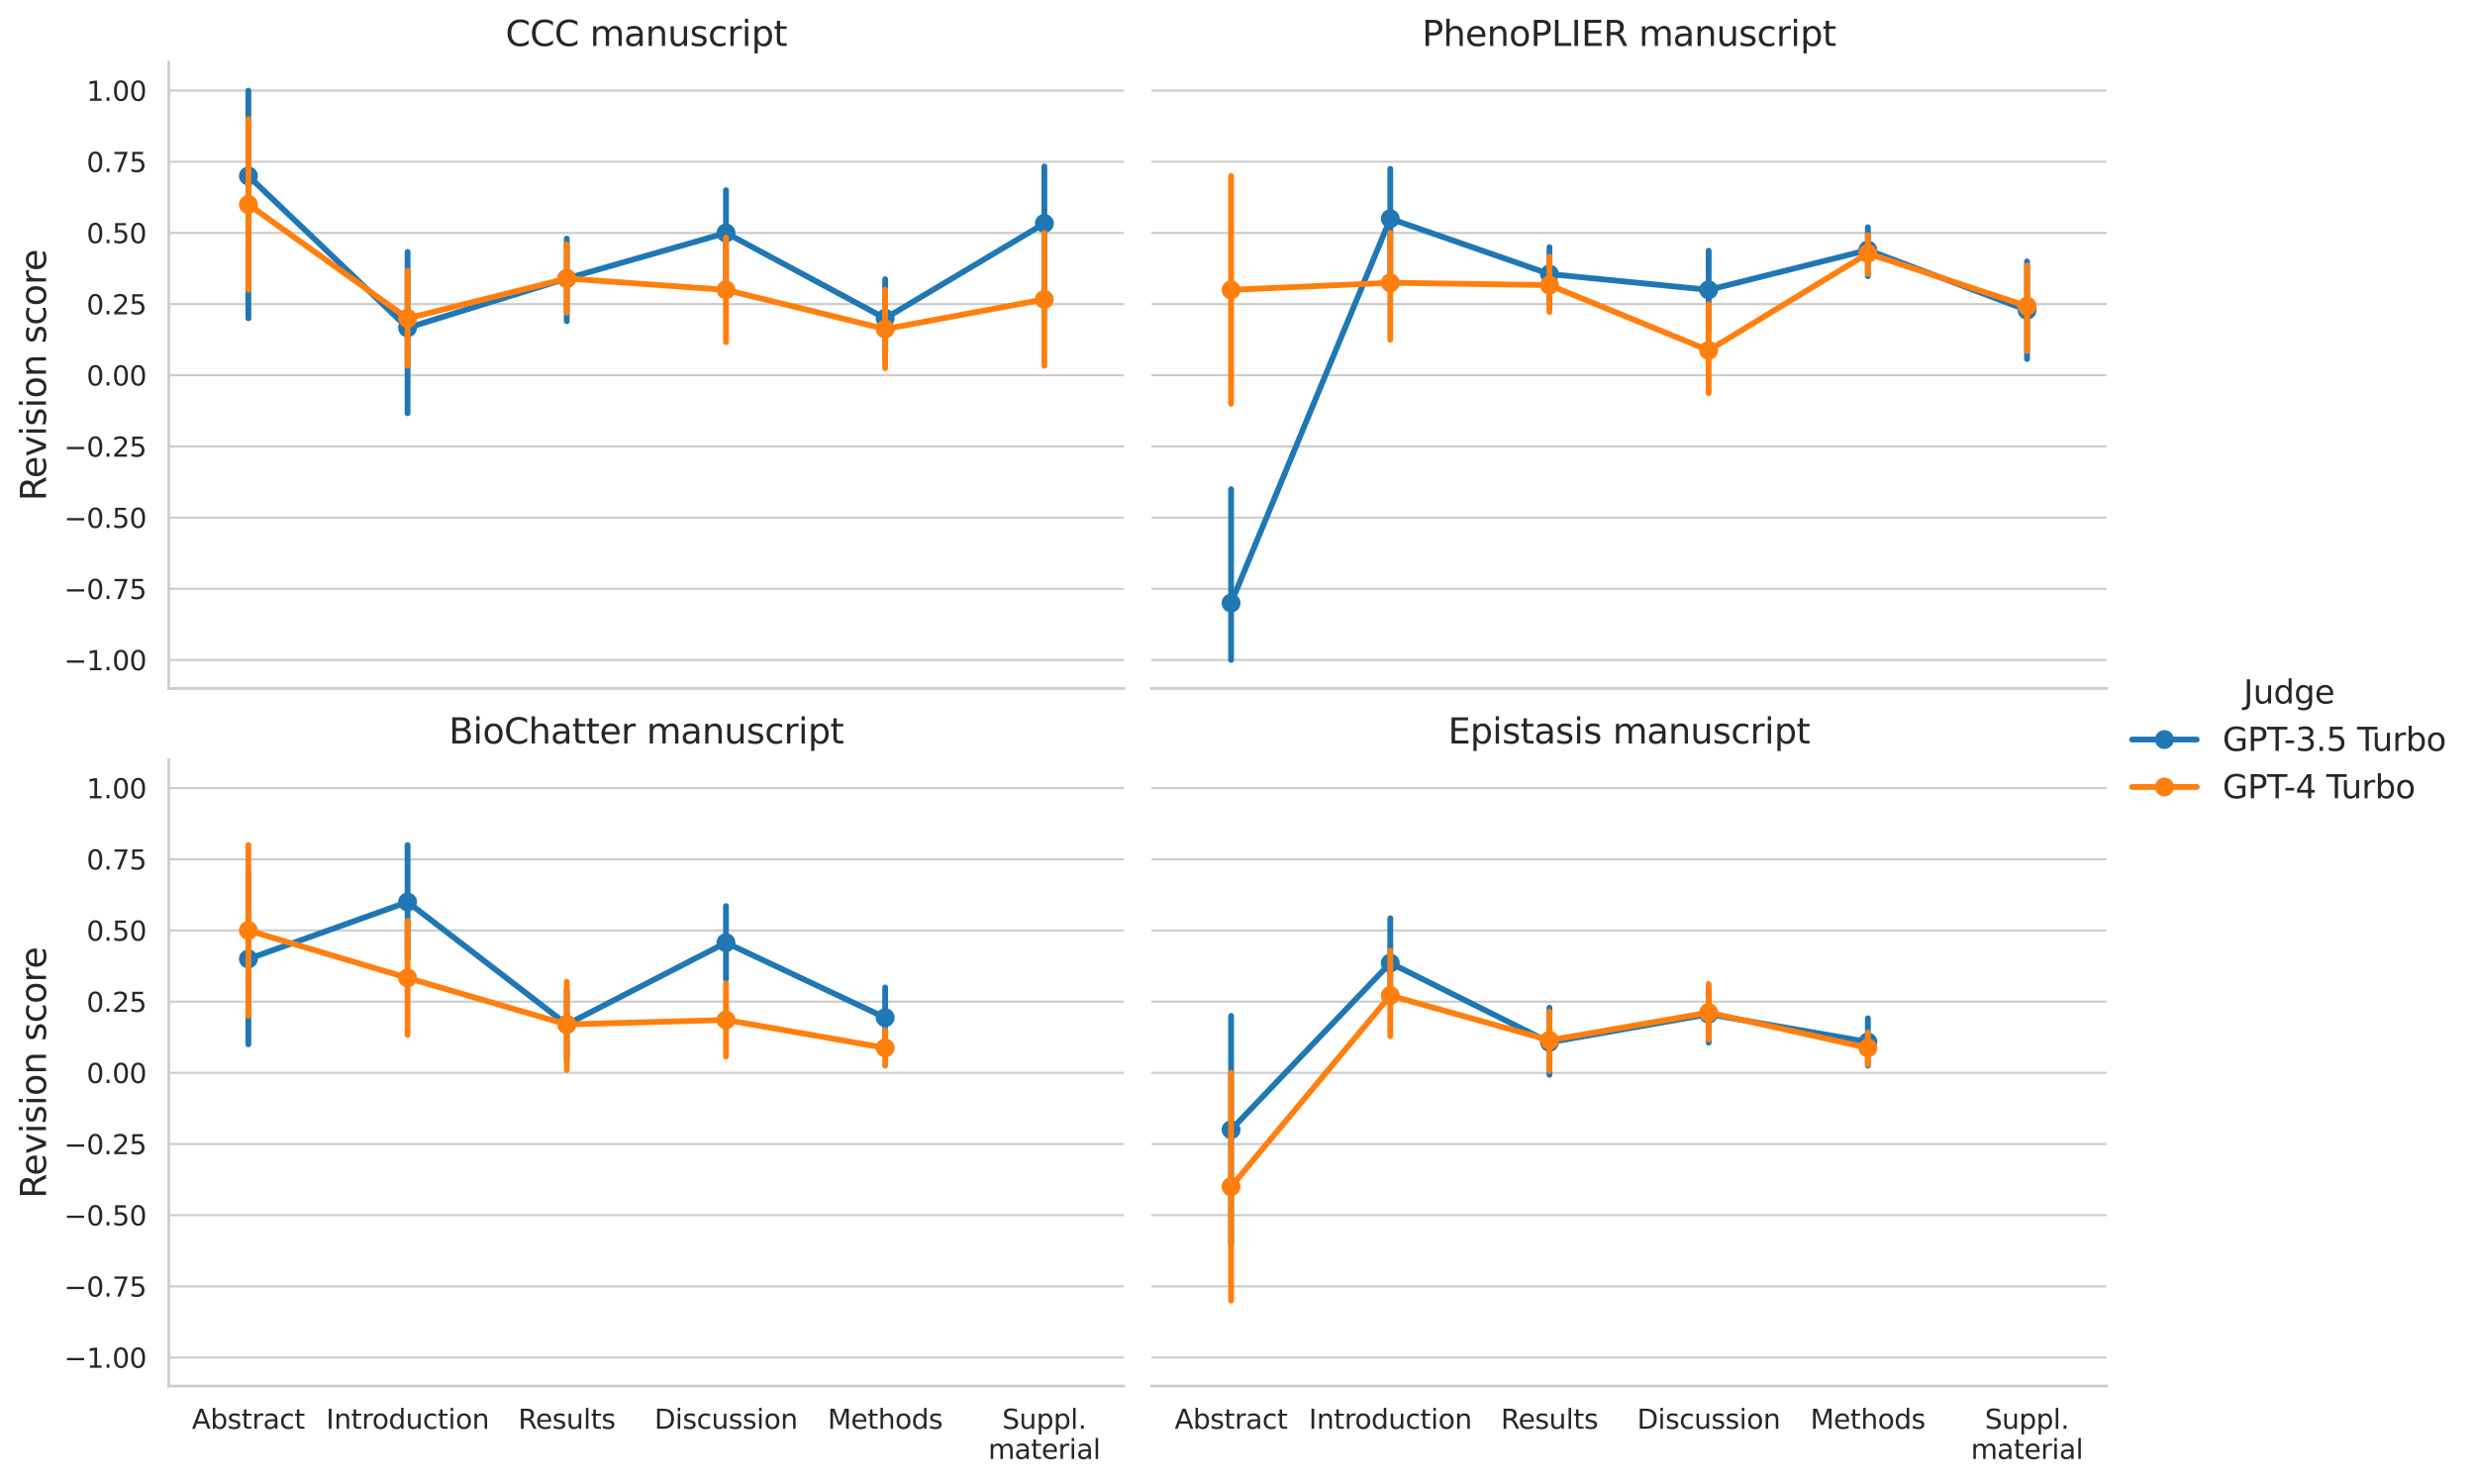 <?xml version="1.0" encoding="utf-8" standalone="no"?>
<!DOCTYPE svg PUBLIC "-//W3C//DTD SVG 1.1//EN"
  "http://www.w3.org/Graphics/SVG/1.1/DTD/svg11.dtd">
<svg xmlns:xlink="http://www.w3.org/1999/xlink" width="919.756pt" height="551.443pt" viewBox="0 0 919.756 551.443" xmlns="http://www.w3.org/2000/svg" version="1.1">
 <defs>
  <style type="text/css">*{stroke-linejoin: round; stroke-linecap: butt}</style>
 </defs>
 <g id="figure_1">
  <g id="patch_1">
   <path d="M 0 551.443 
L 919.756 551.443 
L 919.756 0 
L 0 0 
z
" style="fill: #ffffff"/>
  </g>
  <g id="axes_1">
   <g id="patch_2">
    <path d="M 62.727 255.848 
L 417.68 255.848 
L 417.68 23.078 
L 62.727 23.078 
z
" style="fill: #ffffff"/>
   </g>
   <g id="matplotlib.axis_1">
    <g id="xtick_1"/>
    <g id="xtick_2"/>
    <g id="xtick_3"/>
    <g id="xtick_4"/>
    <g id="xtick_5"/>
    <g id="xtick_6"/>
   </g>
   <g id="matplotlib.axis_2">
    <g id="ytick_1">
     <g id="line2d_1">
      <path d="M 62.727 245.268 
L 417.68 245.268 
" clip-path="url(#paa8686a30f)" style="fill: none; stroke: #cccccc; stroke-width: 0.8; stroke-linecap: round"/>
     </g>
     <g id="text_1">
      <!-- −1.00 -->
      <g style="fill: #262626" transform="translate(23.782 249.067) scale(0.1 -0.1)">
       <defs>
        <path id="DejaVuSans-2212" d="M 678 2272 
L 4684 2272 
L 4684 1741 
L 678 1741 
L 678 2272 
z
" transform="scale(0.016)"/>
        <path id="DejaVuSans-31" d="M 794 531 
L 1825 531 
L 1825 4091 
L 703 3866 
L 703 4441 
L 1819 4666 
L 2450 4666 
L 2450 531 
L 3481 531 
L 3481 0 
L 794 0 
L 794 531 
z
" transform="scale(0.016)"/>
        <path id="DejaVuSans-2e" d="M 684 794 
L 1344 794 
L 1344 0 
L 684 0 
L 684 794 
z
" transform="scale(0.016)"/>
        <path id="DejaVuSans-30" d="M 2034 4250 
Q 1547 4250 1301 3770 
Q 1056 3291 1056 2328 
Q 1056 1369 1301 889 
Q 1547 409 2034 409 
Q 2525 409 2770 889 
Q 3016 1369 3016 2328 
Q 3016 3291 2770 3770 
Q 2525 4250 2034 4250 
z
M 2034 4750 
Q 2819 4750 3233 4129 
Q 3647 3509 3647 2328 
Q 3647 1150 3233 529 
Q 2819 -91 2034 -91 
Q 1250 -91 836 529 
Q 422 1150 422 2328 
Q 422 3509 836 4129 
Q 1250 4750 2034 4750 
z
" transform="scale(0.016)"/>
       </defs>
       <use xlink:href="#DejaVuSans-2212"/>
       <use xlink:href="#DejaVuSans-31" x="83.789"/>
       <use xlink:href="#DejaVuSans-2e" x="147.412"/>
       <use xlink:href="#DejaVuSans-30" x="179.199"/>
       <use xlink:href="#DejaVuSans-30" x="242.822"/>
      </g>
     </g>
    </g>
    <g id="ytick_2">
     <g id="line2d_2">
      <path d="M 62.727 218.817 
L 417.68 218.817 
" clip-path="url(#paa8686a30f)" style="fill: none; stroke: #cccccc; stroke-width: 0.8; stroke-linecap: round"/>
     </g>
     <g id="text_2">
      <!-- −0.75 -->
      <g style="fill: #262626" transform="translate(23.782 222.616) scale(0.1 -0.1)">
       <defs>
        <path id="DejaVuSans-37" d="M 525 4666 
L 3525 4666 
L 3525 4397 
L 1831 0 
L 1172 0 
L 2766 4134 
L 525 4134 
L 525 4666 
z
" transform="scale(0.016)"/>
        <path id="DejaVuSans-35" d="M 691 4666 
L 3169 4666 
L 3169 4134 
L 1269 4134 
L 1269 2991 
Q 1406 3038 1543 3061 
Q 1681 3084 1819 3084 
Q 2600 3084 3056 2656 
Q 3513 2228 3513 1497 
Q 3513 744 3044 326 
Q 2575 -91 1722 -91 
Q 1428 -91 1123 -41 
Q 819 9 494 109 
L 494 744 
Q 775 591 1075 516 
Q 1375 441 1709 441 
Q 2250 441 2565 725 
Q 2881 1009 2881 1497 
Q 2881 1984 2565 2268 
Q 2250 2553 1709 2553 
Q 1456 2553 1204 2497 
Q 953 2441 691 2322 
L 691 4666 
z
" transform="scale(0.016)"/>
       </defs>
       <use xlink:href="#DejaVuSans-2212"/>
       <use xlink:href="#DejaVuSans-30" x="83.789"/>
       <use xlink:href="#DejaVuSans-2e" x="147.412"/>
       <use xlink:href="#DejaVuSans-37" x="179.199"/>
       <use xlink:href="#DejaVuSans-35" x="242.822"/>
      </g>
     </g>
    </g>
    <g id="ytick_3">
     <g id="line2d_3">
      <path d="M 62.727 192.366 
L 417.68 192.366 
" clip-path="url(#paa8686a30f)" style="fill: none; stroke: #cccccc; stroke-width: 0.8; stroke-linecap: round"/>
     </g>
     <g id="text_3">
      <!-- −0.50 -->
      <g style="fill: #262626" transform="translate(23.782 196.165) scale(0.1 -0.1)">
       <use xlink:href="#DejaVuSans-2212"/>
       <use xlink:href="#DejaVuSans-30" x="83.789"/>
       <use xlink:href="#DejaVuSans-2e" x="147.412"/>
       <use xlink:href="#DejaVuSans-35" x="179.199"/>
       <use xlink:href="#DejaVuSans-30" x="242.822"/>
      </g>
     </g>
    </g>
    <g id="ytick_4">
     <g id="line2d_4">
      <path d="M 62.727 165.914 
L 417.68 165.914 
" clip-path="url(#paa8686a30f)" style="fill: none; stroke: #cccccc; stroke-width: 0.8; stroke-linecap: round"/>
     </g>
     <g id="text_4">
      <!-- −0.25 -->
      <g style="fill: #262626" transform="translate(23.782 169.714) scale(0.1 -0.1)">
       <defs>
        <path id="DejaVuSans-32" d="M 1228 531 
L 3431 531 
L 3431 0 
L 469 0 
L 469 531 
Q 828 903 1448 1529 
Q 2069 2156 2228 2338 
Q 2531 2678 2651 2914 
Q 2772 3150 2772 3378 
Q 2772 3750 2511 3984 
Q 2250 4219 1831 4219 
Q 1534 4219 1204 4116 
Q 875 4013 500 3803 
L 500 4441 
Q 881 4594 1212 4672 
Q 1544 4750 1819 4750 
Q 2544 4750 2975 4387 
Q 3406 4025 3406 3419 
Q 3406 3131 3298 2873 
Q 3191 2616 2906 2266 
Q 2828 2175 2409 1742 
Q 1991 1309 1228 531 
z
" transform="scale(0.016)"/>
       </defs>
       <use xlink:href="#DejaVuSans-2212"/>
       <use xlink:href="#DejaVuSans-30" x="83.789"/>
       <use xlink:href="#DejaVuSans-2e" x="147.412"/>
       <use xlink:href="#DejaVuSans-32" x="179.199"/>
       <use xlink:href="#DejaVuSans-35" x="242.822"/>
      </g>
     </g>
    </g>
    <g id="ytick_5">
     <g id="line2d_5">
      <path d="M 62.727 139.463 
L 417.68 139.463 
" clip-path="url(#paa8686a30f)" style="fill: none; stroke: #cccccc; stroke-width: 0.8; stroke-linecap: round"/>
     </g>
     <g id="text_5">
      <!-- 0.00 -->
      <g style="fill: #262626" transform="translate(32.161 143.262) scale(0.1 -0.1)">
       <use xlink:href="#DejaVuSans-30"/>
       <use xlink:href="#DejaVuSans-2e" x="63.623"/>
       <use xlink:href="#DejaVuSans-30" x="95.41"/>
       <use xlink:href="#DejaVuSans-30" x="159.033"/>
      </g>
     </g>
    </g>
    <g id="ytick_6">
     <g id="line2d_6">
      <path d="M 62.727 113.012 
L 417.68 113.012 
" clip-path="url(#paa8686a30f)" style="fill: none; stroke: #cccccc; stroke-width: 0.8; stroke-linecap: round"/>
     </g>
     <g id="text_6">
      <!-- 0.25 -->
      <g style="fill: #262626" transform="translate(32.161 116.811) scale(0.1 -0.1)">
       <use xlink:href="#DejaVuSans-30"/>
       <use xlink:href="#DejaVuSans-2e" x="63.623"/>
       <use xlink:href="#DejaVuSans-32" x="95.41"/>
       <use xlink:href="#DejaVuSans-35" x="159.033"/>
      </g>
     </g>
    </g>
    <g id="ytick_7">
     <g id="line2d_7">
      <path d="M 62.727 86.561 
L 417.68 86.561 
" clip-path="url(#paa8686a30f)" style="fill: none; stroke: #cccccc; stroke-width: 0.8; stroke-linecap: round"/>
     </g>
     <g id="text_7">
      <!-- 0.50 -->
      <g style="fill: #262626" transform="translate(32.161 90.36) scale(0.1 -0.1)">
       <use xlink:href="#DejaVuSans-30"/>
       <use xlink:href="#DejaVuSans-2e" x="63.623"/>
       <use xlink:href="#DejaVuSans-35" x="95.41"/>
       <use xlink:href="#DejaVuSans-30" x="159.033"/>
      </g>
     </g>
    </g>
    <g id="ytick_8">
     <g id="line2d_8">
      <path d="M 62.727 60.11 
L 417.68 60.11 
" clip-path="url(#paa8686a30f)" style="fill: none; stroke: #cccccc; stroke-width: 0.8; stroke-linecap: round"/>
     </g>
     <g id="text_8">
      <!-- 0.75 -->
      <g style="fill: #262626" transform="translate(32.161 63.909) scale(0.1 -0.1)">
       <use xlink:href="#DejaVuSans-30"/>
       <use xlink:href="#DejaVuSans-2e" x="63.623"/>
       <use xlink:href="#DejaVuSans-37" x="95.41"/>
       <use xlink:href="#DejaVuSans-35" x="159.033"/>
      </g>
     </g>
    </g>
    <g id="ytick_9">
     <g id="line2d_9">
      <path d="M 62.727 33.658 
L 417.68 33.658 
" clip-path="url(#paa8686a30f)" style="fill: none; stroke: #cccccc; stroke-width: 0.8; stroke-linecap: round"/>
     </g>
     <g id="text_9">
      <!-- 1.00 -->
      <g style="fill: #262626" transform="translate(32.161 37.458) scale(0.1 -0.1)">
       <use xlink:href="#DejaVuSans-31"/>
       <use xlink:href="#DejaVuSans-2e" x="63.623"/>
       <use xlink:href="#DejaVuSans-30" x="95.41"/>
       <use xlink:href="#DejaVuSans-30" x="159.033"/>
      </g>
     </g>
    </g>
    <g id="text_10">
     <!-- Revision score -->
     <g style="fill: #262626" transform="translate(17.078 186.157) rotate(-90) scale(0.13 -0.13)">
      <defs>
       <path id="DejaVuSans-52" d="M 2841 2188 
Q 3044 2119 3236 1894 
Q 3428 1669 3622 1275 
L 4263 0 
L 3584 0 
L 2988 1197 
Q 2756 1666 2539 1819 
Q 2322 1972 1947 1972 
L 1259 1972 
L 1259 0 
L 628 0 
L 628 4666 
L 2053 4666 
Q 2853 4666 3247 4331 
Q 3641 3997 3641 3322 
Q 3641 2881 3436 2590 
Q 3231 2300 2841 2188 
z
M 1259 4147 
L 1259 2491 
L 2053 2491 
Q 2509 2491 2742 2702 
Q 2975 2913 2975 3322 
Q 2975 3731 2742 3939 
Q 2509 4147 2053 4147 
L 1259 4147 
z
" transform="scale(0.016)"/>
       <path id="DejaVuSans-65" d="M 3597 1894 
L 3597 1613 
L 953 1613 
Q 991 1019 1311 708 
Q 1631 397 2203 397 
Q 2534 397 2845 478 
Q 3156 559 3463 722 
L 3463 178 
Q 3153 47 2828 -22 
Q 2503 -91 2169 -91 
Q 1331 -91 842 396 
Q 353 884 353 1716 
Q 353 2575 817 3079 
Q 1281 3584 2069 3584 
Q 2775 3584 3186 3129 
Q 3597 2675 3597 1894 
z
M 3022 2063 
Q 3016 2534 2758 2815 
Q 2500 3097 2075 3097 
Q 1594 3097 1305 2825 
Q 1016 2553 972 2059 
L 3022 2063 
z
" transform="scale(0.016)"/>
       <path id="DejaVuSans-76" d="M 191 3500 
L 800 3500 
L 1894 563 
L 2988 3500 
L 3597 3500 
L 2284 0 
L 1503 0 
L 191 3500 
z
" transform="scale(0.016)"/>
       <path id="DejaVuSans-69" d="M 603 3500 
L 1178 3500 
L 1178 0 
L 603 0 
L 603 3500 
z
M 603 4863 
L 1178 4863 
L 1178 4134 
L 603 4134 
L 603 4863 
z
" transform="scale(0.016)"/>
       <path id="DejaVuSans-73" d="M 2834 3397 
L 2834 2853 
Q 2591 2978 2328 3040 
Q 2066 3103 1784 3103 
Q 1356 3103 1142 2972 
Q 928 2841 928 2578 
Q 928 2378 1081 2264 
Q 1234 2150 1697 2047 
L 1894 2003 
Q 2506 1872 2764 1633 
Q 3022 1394 3022 966 
Q 3022 478 2636 193 
Q 2250 -91 1575 -91 
Q 1294 -91 989 -36 
Q 684 19 347 128 
L 347 722 
Q 666 556 975 473 
Q 1284 391 1588 391 
Q 1994 391 2212 530 
Q 2431 669 2431 922 
Q 2431 1156 2273 1281 
Q 2116 1406 1581 1522 
L 1381 1569 
Q 847 1681 609 1914 
Q 372 2147 372 2553 
Q 372 3047 722 3315 
Q 1072 3584 1716 3584 
Q 2034 3584 2315 3537 
Q 2597 3491 2834 3397 
z
" transform="scale(0.016)"/>
       <path id="DejaVuSans-6f" d="M 1959 3097 
Q 1497 3097 1228 2736 
Q 959 2375 959 1747 
Q 959 1119 1226 758 
Q 1494 397 1959 397 
Q 2419 397 2687 759 
Q 2956 1122 2956 1747 
Q 2956 2369 2687 2733 
Q 2419 3097 1959 3097 
z
M 1959 3584 
Q 2709 3584 3137 3096 
Q 3566 2609 3566 1747 
Q 3566 888 3137 398 
Q 2709 -91 1959 -91 
Q 1206 -91 779 398 
Q 353 888 353 1747 
Q 353 2609 779 3096 
Q 1206 3584 1959 3584 
z
" transform="scale(0.016)"/>
       <path id="DejaVuSans-6e" d="M 3513 2113 
L 3513 0 
L 2938 0 
L 2938 2094 
Q 2938 2591 2744 2837 
Q 2550 3084 2163 3084 
Q 1697 3084 1428 2787 
Q 1159 2491 1159 1978 
L 1159 0 
L 581 0 
L 581 3500 
L 1159 3500 
L 1159 2956 
Q 1366 3272 1645 3428 
Q 1925 3584 2291 3584 
Q 2894 3584 3203 3211 
Q 3513 2838 3513 2113 
z
" transform="scale(0.016)"/>
       <path id="DejaVuSans-20" transform="scale(0.016)"/>
       <path id="DejaVuSans-63" d="M 3122 3366 
L 3122 2828 
Q 2878 2963 2633 3030 
Q 2388 3097 2138 3097 
Q 1578 3097 1268 2742 
Q 959 2388 959 1747 
Q 959 1106 1268 751 
Q 1578 397 2138 397 
Q 2388 397 2633 464 
Q 2878 531 3122 666 
L 3122 134 
Q 2881 22 2623 -34 
Q 2366 -91 2075 -91 
Q 1284 -91 818 406 
Q 353 903 353 1747 
Q 353 2603 823 3093 
Q 1294 3584 2113 3584 
Q 2378 3584 2631 3529 
Q 2884 3475 3122 3366 
z
" transform="scale(0.016)"/>
       <path id="DejaVuSans-72" d="M 2631 2963 
Q 2534 3019 2420 3045 
Q 2306 3072 2169 3072 
Q 1681 3072 1420 2755 
Q 1159 2438 1159 1844 
L 1159 0 
L 581 0 
L 581 3500 
L 1159 3500 
L 1159 2956 
Q 1341 3275 1631 3429 
Q 1922 3584 2338 3584 
Q 2397 3584 2469 3576 
Q 2541 3569 2628 3553 
L 2631 2963 
z
" transform="scale(0.016)"/>
      </defs>
      <use xlink:href="#DejaVuSans-52"/>
      <use xlink:href="#DejaVuSans-65" x="64.982"/>
      <use xlink:href="#DejaVuSans-76" x="126.506"/>
      <use xlink:href="#DejaVuSans-69" x="185.686"/>
      <use xlink:href="#DejaVuSans-73" x="213.469"/>
      <use xlink:href="#DejaVuSans-69" x="265.568"/>
      <use xlink:href="#DejaVuSans-6f" x="293.352"/>
      <use xlink:href="#DejaVuSans-6e" x="354.533"/>
      <use xlink:href="#DejaVuSans-20" x="417.912"/>
      <use xlink:href="#DejaVuSans-73" x="449.699"/>
      <use xlink:href="#DejaVuSans-63" x="501.799"/>
      <use xlink:href="#DejaVuSans-6f" x="556.779"/>
      <use xlink:href="#DejaVuSans-72" x="617.961"/>
      <use xlink:href="#DejaVuSans-65" x="656.824"/>
     </g>
    </g>
   </g>
   <g id="line2d_10">
    <path d="M 92.306 65.4 
L 151.465 121.829 
L 210.624 103.49 
L 269.783 86.561 
L 328.942 118.302 
L 388.101 83.034 
" clip-path="url(#paa8686a30f)" style="fill: none; stroke: #1f77b4; stroke-width: 2.16; stroke-linecap: round"/>
    <defs>
     <path id="m3a2caf3f12" d="M 0 2.707 
C 0.718 2.707 1.407 2.422 1.914 1.914 
C 2.422 1.407 2.707 0.718 2.707 0 
C 2.707 -0.718 2.422 -1.407 1.914 -1.914 
C 1.407 -2.422 0.718 -2.707 0 -2.707 
C -0.718 -2.707 -1.407 -2.422 -1.914 -1.914 
C -2.422 -1.407 -2.707 -0.718 -2.707 0 
C -2.707 0.718 -2.422 1.407 -1.914 1.914 
C -1.407 2.422 -0.718 2.707 0 2.707 
z
" style="stroke: #1f77b4; stroke-width: 1.62"/>
    </defs>
    <g clip-path="url(#paa8686a30f)">
     <use xlink:href="#m3a2caf3f12" x="92.306" y="65.4" style="fill: #1f77b4; stroke: #1f77b4; stroke-width: 1.62"/>
     <use xlink:href="#m3a2caf3f12" x="151.465" y="121.829" style="fill: #1f77b4; stroke: #1f77b4; stroke-width: 1.62"/>
     <use xlink:href="#m3a2caf3f12" x="210.624" y="103.49" style="fill: #1f77b4; stroke: #1f77b4; stroke-width: 1.62"/>
     <use xlink:href="#m3a2caf3f12" x="269.783" y="86.561" style="fill: #1f77b4; stroke: #1f77b4; stroke-width: 1.62"/>
     <use xlink:href="#m3a2caf3f12" x="328.942" y="118.302" style="fill: #1f77b4; stroke: #1f77b4; stroke-width: 1.62"/>
     <use xlink:href="#m3a2caf3f12" x="388.101" y="83.034" style="fill: #1f77b4; stroke: #1f77b4; stroke-width: 1.62"/>
    </g>
   </g>
   <g id="line2d_11">
    <path d="M 92.306 118.302 
L 92.306 33.658 
" clip-path="url(#paa8686a30f)" style="fill: none; stroke: #1f77b4; stroke-width: 2.16; stroke-linecap: round"/>
   </g>
   <g id="line2d_12">
    <path d="M 151.465 153.57 
L 151.465 93.614 
" clip-path="url(#paa8686a30f)" style="fill: none; stroke: #1f77b4; stroke-width: 2.16; stroke-linecap: round"/>
   </g>
   <g id="line2d_13">
    <path d="M 210.624 119.36 
L 210.624 88.677 
" clip-path="url(#paa8686a30f)" style="fill: none; stroke: #1f77b4; stroke-width: 2.16; stroke-linecap: round"/>
   </g>
   <g id="line2d_14">
    <path d="M 269.783 104.195 
L 269.783 70.69 
" clip-path="url(#paa8686a30f)" style="fill: none; stroke: #1f77b4; stroke-width: 2.16; stroke-linecap: round"/>
   </g>
   <g id="line2d_15">
    <path d="M 328.942 134.173 
L 328.942 103.754 
" clip-path="url(#paa8686a30f)" style="fill: none; stroke: #1f77b4; stroke-width: 2.16; stroke-linecap: round"/>
   </g>
   <g id="line2d_16">
    <path d="M 388.101 107.722 
L 388.101 61.873 
" clip-path="url(#paa8686a30f)" style="fill: none; stroke: #1f77b4; stroke-width: 2.16; stroke-linecap: round"/>
   </g>
   <g id="line2d_17">
    <path d="M 92.306 75.98 
L 151.465 118.302 
L 210.624 103.49 
L 269.783 107.722 
L 328.942 122.27 
L 388.101 111.249 
" clip-path="url(#paa8686a30f)" style="fill: none; stroke: #ff7f0e; stroke-width: 2.16; stroke-linecap: round"/>
    <defs>
     <path id="m41673b4913" d="M 0 2.707 
C 0.718 2.707 1.407 2.422 1.914 1.914 
C 2.422 1.407 2.707 0.718 2.707 0 
C 2.707 -0.718 2.422 -1.407 1.914 -1.914 
C 1.407 -2.422 0.718 -2.707 0 -2.707 
C -0.718 -2.707 -1.407 -2.422 -1.914 -1.914 
C -2.422 -1.407 -2.707 -0.718 -2.707 0 
C -2.707 0.718 -2.422 1.407 -1.914 1.914 
C -1.407 2.422 -0.718 2.707 0 2.707 
z
" style="stroke: #ff7f0e; stroke-width: 1.62"/>
    </defs>
    <g clip-path="url(#paa8686a30f)">
     <use xlink:href="#m41673b4913" x="92.306" y="75.98" style="fill: #ff7f0e; stroke: #ff7f0e; stroke-width: 1.62"/>
     <use xlink:href="#m41673b4913" x="151.465" y="118.302" style="fill: #ff7f0e; stroke: #ff7f0e; stroke-width: 1.62"/>
     <use xlink:href="#m41673b4913" x="210.624" y="103.49" style="fill: #ff7f0e; stroke: #ff7f0e; stroke-width: 1.62"/>
     <use xlink:href="#m41673b4913" x="269.783" y="107.722" style="fill: #ff7f0e; stroke: #ff7f0e; stroke-width: 1.62"/>
     <use xlink:href="#m41673b4913" x="328.942" y="122.27" style="fill: #ff7f0e; stroke: #ff7f0e; stroke-width: 1.62"/>
     <use xlink:href="#m41673b4913" x="388.101" y="111.249" style="fill: #ff7f0e; stroke: #ff7f0e; stroke-width: 1.62"/>
    </g>
   </g>
   <g id="line2d_18">
    <path d="M 92.306 107.722 
L 92.306 44.239 
" clip-path="url(#paa8686a30f)" style="fill: none; stroke: #ff7f0e; stroke-width: 2.16; stroke-linecap: round"/>
   </g>
   <g id="line2d_19">
    <path d="M 151.465 135.936 
L 151.465 100.668 
" clip-path="url(#paa8686a30f)" style="fill: none; stroke: #ff7f0e; stroke-width: 2.16; stroke-linecap: round"/>
   </g>
   <g id="line2d_20">
    <path d="M 210.624 116.186 
L 210.624 90.793 
" clip-path="url(#paa8686a30f)" style="fill: none; stroke: #ff7f0e; stroke-width: 2.16; stroke-linecap: round"/>
   </g>
   <g id="line2d_21">
    <path d="M 269.783 127.119 
L 269.783 88.324 
" clip-path="url(#paa8686a30f)" style="fill: none; stroke: #ff7f0e; stroke-width: 2.16; stroke-linecap: round"/>
   </g>
   <g id="line2d_22">
    <path d="M 328.942 136.818 
L 328.942 107.722 
" clip-path="url(#paa8686a30f)" style="fill: none; stroke: #ff7f0e; stroke-width: 2.16; stroke-linecap: round"/>
   </g>
   <g id="line2d_23">
    <path d="M 388.101 135.936 
L 388.101 86.561 
" clip-path="url(#paa8686a30f)" style="fill: none; stroke: #ff7f0e; stroke-width: 2.16; stroke-linecap: round"/>
   </g>
   <g id="patch_3">
    <path d="M 62.727 255.848 
L 62.727 23.078 
" style="fill: none; stroke: #cccccc; stroke-linejoin: miter; stroke-linecap: square"/>
   </g>
   <g id="patch_4">
    <path d="M 62.727 255.848 
L 417.68 255.848 
" style="fill: none; stroke: #cccccc; stroke-linejoin: miter; stroke-linecap: square"/>
   </g>
   <g id="text_11">
    <!-- CCC manuscript -->
    <g style="fill: #262626" transform="translate(187.855 17.078) scale(0.13 -0.13)">
     <defs>
      <path id="DejaVuSans-43" d="M 4122 4306 
L 4122 3641 
Q 3803 3938 3442 4084 
Q 3081 4231 2675 4231 
Q 1875 4231 1450 3742 
Q 1025 3253 1025 2328 
Q 1025 1406 1450 917 
Q 1875 428 2675 428 
Q 3081 428 3442 575 
Q 3803 722 4122 1019 
L 4122 359 
Q 3791 134 3420 21 
Q 3050 -91 2638 -91 
Q 1578 -91 968 557 
Q 359 1206 359 2328 
Q 359 3453 968 4101 
Q 1578 4750 2638 4750 
Q 3056 4750 3426 4639 
Q 3797 4528 4122 4306 
z
" transform="scale(0.016)"/>
      <path id="DejaVuSans-6d" d="M 3328 2828 
Q 3544 3216 3844 3400 
Q 4144 3584 4550 3584 
Q 5097 3584 5394 3201 
Q 5691 2819 5691 2113 
L 5691 0 
L 5113 0 
L 5113 2094 
Q 5113 2597 4934 2840 
Q 4756 3084 4391 3084 
Q 3944 3084 3684 2787 
Q 3425 2491 3425 1978 
L 3425 0 
L 2847 0 
L 2847 2094 
Q 2847 2600 2669 2842 
Q 2491 3084 2119 3084 
Q 1678 3084 1418 2786 
Q 1159 2488 1159 1978 
L 1159 0 
L 581 0 
L 581 3500 
L 1159 3500 
L 1159 2956 
Q 1356 3278 1631 3431 
Q 1906 3584 2284 3584 
Q 2666 3584 2933 3390 
Q 3200 3197 3328 2828 
z
" transform="scale(0.016)"/>
      <path id="DejaVuSans-61" d="M 2194 1759 
Q 1497 1759 1228 1600 
Q 959 1441 959 1056 
Q 959 750 1161 570 
Q 1363 391 1709 391 
Q 2188 391 2477 730 
Q 2766 1069 2766 1631 
L 2766 1759 
L 2194 1759 
z
M 3341 1997 
L 3341 0 
L 2766 0 
L 2766 531 
Q 2569 213 2275 61 
Q 1981 -91 1556 -91 
Q 1019 -91 701 211 
Q 384 513 384 1019 
Q 384 1609 779 1909 
Q 1175 2209 1959 2209 
L 2766 2209 
L 2766 2266 
Q 2766 2663 2505 2880 
Q 2244 3097 1772 3097 
Q 1472 3097 1187 3025 
Q 903 2953 641 2809 
L 641 3341 
Q 956 3463 1253 3523 
Q 1550 3584 1831 3584 
Q 2591 3584 2966 3190 
Q 3341 2797 3341 1997 
z
" transform="scale(0.016)"/>
      <path id="DejaVuSans-75" d="M 544 1381 
L 544 3500 
L 1119 3500 
L 1119 1403 
Q 1119 906 1312 657 
Q 1506 409 1894 409 
Q 2359 409 2629 706 
Q 2900 1003 2900 1516 
L 2900 3500 
L 3475 3500 
L 3475 0 
L 2900 0 
L 2900 538 
Q 2691 219 2414 64 
Q 2138 -91 1772 -91 
Q 1169 -91 856 284 
Q 544 659 544 1381 
z
M 1991 3584 
L 1991 3584 
z
" transform="scale(0.016)"/>
      <path id="DejaVuSans-70" d="M 1159 525 
L 1159 -1331 
L 581 -1331 
L 581 3500 
L 1159 3500 
L 1159 2969 
Q 1341 3281 1617 3432 
Q 1894 3584 2278 3584 
Q 2916 3584 3314 3078 
Q 3713 2572 3713 1747 
Q 3713 922 3314 415 
Q 2916 -91 2278 -91 
Q 1894 -91 1617 61 
Q 1341 213 1159 525 
z
M 3116 1747 
Q 3116 2381 2855 2742 
Q 2594 3103 2138 3103 
Q 1681 3103 1420 2742 
Q 1159 2381 1159 1747 
Q 1159 1113 1420 752 
Q 1681 391 2138 391 
Q 2594 391 2855 752 
Q 3116 1113 3116 1747 
z
" transform="scale(0.016)"/>
      <path id="DejaVuSans-74" d="M 1172 4494 
L 1172 3500 
L 2356 3500 
L 2356 3053 
L 1172 3053 
L 1172 1153 
Q 1172 725 1289 603 
Q 1406 481 1766 481 
L 2356 481 
L 2356 0 
L 1766 0 
Q 1100 0 847 248 
Q 594 497 594 1153 
L 594 3053 
L 172 3053 
L 172 3500 
L 594 3500 
L 594 4494 
L 1172 4494 
z
" transform="scale(0.016)"/>
     </defs>
     <use xlink:href="#DejaVuSans-43"/>
     <use xlink:href="#DejaVuSans-43" x="69.824"/>
     <use xlink:href="#DejaVuSans-43" x="139.648"/>
     <use xlink:href="#DejaVuSans-20" x="209.473"/>
     <use xlink:href="#DejaVuSans-6d" x="241.26"/>
     <use xlink:href="#DejaVuSans-61" x="338.672"/>
     <use xlink:href="#DejaVuSans-6e" x="399.951"/>
     <use xlink:href="#DejaVuSans-75" x="463.33"/>
     <use xlink:href="#DejaVuSans-73" x="526.709"/>
     <use xlink:href="#DejaVuSans-63" x="578.809"/>
     <use xlink:href="#DejaVuSans-72" x="633.789"/>
     <use xlink:href="#DejaVuSans-69" x="674.902"/>
     <use xlink:href="#DejaVuSans-70" x="702.686"/>
     <use xlink:href="#DejaVuSans-74" x="766.162"/>
    </g>
   </g>
  </g>
  <g id="axes_2">
   <g id="patch_5">
    <path d="M 427.915 255.848 
L 782.868 255.848 
L 782.868 23.078 
L 427.915 23.078 
z
" style="fill: #ffffff"/>
   </g>
   <g id="matplotlib.axis_3">
    <g id="xtick_7"/>
    <g id="xtick_8"/>
    <g id="xtick_9"/>
    <g id="xtick_10"/>
    <g id="xtick_11"/>
    <g id="xtick_12"/>
   </g>
   <g id="matplotlib.axis_4">
    <g id="ytick_10">
     <g id="line2d_24">
      <path d="M 427.915 245.268 
L 782.868 245.268 
" clip-path="url(#pc103d166b1)" style="fill: none; stroke: #cccccc; stroke-width: 0.8; stroke-linecap: round"/>
     </g>
    </g>
    <g id="ytick_11">
     <g id="line2d_25">
      <path d="M 427.915 218.817 
L 782.868 218.817 
" clip-path="url(#pc103d166b1)" style="fill: none; stroke: #cccccc; stroke-width: 0.8; stroke-linecap: round"/>
     </g>
    </g>
    <g id="ytick_12">
     <g id="line2d_26">
      <path d="M 427.915 192.366 
L 782.868 192.366 
" clip-path="url(#pc103d166b1)" style="fill: none; stroke: #cccccc; stroke-width: 0.8; stroke-linecap: round"/>
     </g>
    </g>
    <g id="ytick_13">
     <g id="line2d_27">
      <path d="M 427.915 165.914 
L 782.868 165.914 
" clip-path="url(#pc103d166b1)" style="fill: none; stroke: #cccccc; stroke-width: 0.8; stroke-linecap: round"/>
     </g>
    </g>
    <g id="ytick_14">
     <g id="line2d_28">
      <path d="M 427.915 139.463 
L 782.868 139.463 
" clip-path="url(#pc103d166b1)" style="fill: none; stroke: #cccccc; stroke-width: 0.8; stroke-linecap: round"/>
     </g>
    </g>
    <g id="ytick_15">
     <g id="line2d_29">
      <path d="M 427.915 113.012 
L 782.868 113.012 
" clip-path="url(#pc103d166b1)" style="fill: none; stroke: #cccccc; stroke-width: 0.8; stroke-linecap: round"/>
     </g>
    </g>
    <g id="ytick_16">
     <g id="line2d_30">
      <path d="M 427.915 86.561 
L 782.868 86.561 
" clip-path="url(#pc103d166b1)" style="fill: none; stroke: #cccccc; stroke-width: 0.8; stroke-linecap: round"/>
     </g>
    </g>
    <g id="ytick_17">
     <g id="line2d_31">
      <path d="M 427.915 60.11 
L 782.868 60.11 
" clip-path="url(#pc103d166b1)" style="fill: none; stroke: #cccccc; stroke-width: 0.8; stroke-linecap: round"/>
     </g>
    </g>
    <g id="ytick_18">
     <g id="line2d_32">
      <path d="M 427.915 33.658 
L 782.868 33.658 
" clip-path="url(#pc103d166b1)" style="fill: none; stroke: #cccccc; stroke-width: 0.8; stroke-linecap: round"/>
     </g>
    </g>
   </g>
   <g id="line2d_33">
    <path d="M 457.494 224.107 
L 516.653 81.271 
L 575.812 101.844 
L 634.971 107.722 
L 694.13 92.909 
L 753.289 115.279 
" clip-path="url(#pc103d166b1)" style="fill: none; stroke: #1f77b4; stroke-width: 2.16; stroke-linecap: round"/>
    <g clip-path="url(#pc103d166b1)">
     <use xlink:href="#m3a2caf3f12" x="457.494" y="224.107" style="fill: #1f77b4; stroke: #1f77b4; stroke-width: 1.62"/>
     <use xlink:href="#m3a2caf3f12" x="516.653" y="81.271" style="fill: #1f77b4; stroke: #1f77b4; stroke-width: 1.62"/>
     <use xlink:href="#m3a2caf3f12" x="575.812" y="101.844" style="fill: #1f77b4; stroke: #1f77b4; stroke-width: 1.62"/>
     <use xlink:href="#m3a2caf3f12" x="634.971" y="107.722" style="fill: #1f77b4; stroke: #1f77b4; stroke-width: 1.62"/>
     <use xlink:href="#m3a2caf3f12" x="694.13" y="92.909" style="fill: #1f77b4; stroke: #1f77b4; stroke-width: 1.62"/>
     <use xlink:href="#m3a2caf3f12" x="753.289" y="115.279" style="fill: #1f77b4; stroke: #1f77b4; stroke-width: 1.62"/>
    </g>
   </g>
   <g id="line2d_34">
    <path d="M 457.494 245.268 
L 457.494 181.785 
" clip-path="url(#pc103d166b1)" style="fill: none; stroke: #1f77b4; stroke-width: 2.16; stroke-linecap: round"/>
   </g>
   <g id="line2d_35">
    <path d="M 516.653 102.432 
L 516.653 62.755 
" clip-path="url(#pc103d166b1)" style="fill: none; stroke: #1f77b4; stroke-width: 2.16; stroke-linecap: round"/>
   </g>
   <g id="line2d_36">
    <path d="M 575.812 113.012 
L 575.812 91.851 
" clip-path="url(#pc103d166b1)" style="fill: none; stroke: #1f77b4; stroke-width: 2.16; stroke-linecap: round"/>
   </g>
   <g id="line2d_37">
    <path d="M 634.971 123.592 
L 634.971 93.174 
" clip-path="url(#pc103d166b1)" style="fill: none; stroke: #1f77b4; stroke-width: 2.16; stroke-linecap: round"/>
   </g>
   <g id="line2d_38">
    <path d="M 694.13 102.643 
L 694.13 84.445 
" clip-path="url(#pc103d166b1)" style="fill: none; stroke: #1f77b4; stroke-width: 2.16; stroke-linecap: round"/>
   </g>
   <g id="line2d_39">
    <path d="M 753.289 133.417 
L 753.289 97.141 
" clip-path="url(#pc103d166b1)" style="fill: none; stroke: #1f77b4; stroke-width: 2.16; stroke-linecap: round"/>
   </g>
   <g id="line2d_40">
    <path d="M 457.494 107.722 
L 516.653 105.077 
L 575.812 105.958 
L 634.971 130.205 
L 694.13 94.179 
L 753.289 113.768 
" clip-path="url(#pc103d166b1)" style="fill: none; stroke: #ff7f0e; stroke-width: 2.16; stroke-linecap: round"/>
    <g clip-path="url(#pc103d166b1)">
     <use xlink:href="#m41673b4913" x="457.494" y="107.722" style="fill: #ff7f0e; stroke: #ff7f0e; stroke-width: 1.62"/>
     <use xlink:href="#m41673b4913" x="516.653" y="105.077" style="fill: #ff7f0e; stroke: #ff7f0e; stroke-width: 1.62"/>
     <use xlink:href="#m41673b4913" x="575.812" y="105.958" style="fill: #ff7f0e; stroke: #ff7f0e; stroke-width: 1.62"/>
     <use xlink:href="#m41673b4913" x="634.971" y="130.205" style="fill: #ff7f0e; stroke: #ff7f0e; stroke-width: 1.62"/>
     <use xlink:href="#m41673b4913" x="694.13" y="94.179" style="fill: #ff7f0e; stroke: #ff7f0e; stroke-width: 1.62"/>
     <use xlink:href="#m41673b4913" x="753.289" y="113.768" style="fill: #ff7f0e; stroke: #ff7f0e; stroke-width: 1.62"/>
    </g>
   </g>
   <g id="line2d_41">
    <path d="M 457.494 150.044 
L 457.494 65.4 
" clip-path="url(#pc103d166b1)" style="fill: none; stroke: #ff7f0e; stroke-width: 2.16; stroke-linecap: round"/>
   </g>
   <g id="line2d_42">
    <path d="M 516.653 126.238 
L 516.653 86.561 
" clip-path="url(#pc103d166b1)" style="fill: none; stroke: #ff7f0e; stroke-width: 2.16; stroke-linecap: round"/>
   </g>
   <g id="line2d_43">
    <path d="M 575.812 115.951 
L 575.812 95.378 
" clip-path="url(#pc103d166b1)" style="fill: none; stroke: #ff7f0e; stroke-width: 2.16; stroke-linecap: round"/>
   </g>
   <g id="line2d_44">
    <path d="M 634.971 146.076 
L 634.971 113.012 
" clip-path="url(#pc103d166b1)" style="fill: none; stroke: #ff7f0e; stroke-width: 2.16; stroke-linecap: round"/>
   </g>
   <g id="line2d_45">
    <path d="M 694.13 101.797 
L 694.13 87.397 
" clip-path="url(#pc103d166b1)" style="fill: none; stroke: #ff7f0e; stroke-width: 2.16; stroke-linecap: round"/>
   </g>
   <g id="line2d_46">
    <path d="M 753.289 130.394 
L 753.289 98.653 
" clip-path="url(#pc103d166b1)" style="fill: none; stroke: #ff7f0e; stroke-width: 2.16; stroke-linecap: round"/>
   </g>
   <g id="patch_6">
    <path d="M 427.915 255.848 
L 782.868 255.848 
" style="fill: none; stroke: #cccccc; stroke-linejoin: miter; stroke-linecap: square"/>
   </g>
   <g id="text_12">
    <!-- PhenoPLIER manuscript -->
    <g style="fill: #262626" transform="translate(528.443 17.078) scale(0.13 -0.13)">
     <defs>
      <path id="DejaVuSans-50" d="M 1259 4147 
L 1259 2394 
L 2053 2394 
Q 2494 2394 2734 2622 
Q 2975 2850 2975 3272 
Q 2975 3691 2734 3919 
Q 2494 4147 2053 4147 
L 1259 4147 
z
M 628 4666 
L 2053 4666 
Q 2838 4666 3239 4311 
Q 3641 3956 3641 3272 
Q 3641 2581 3239 2228 
Q 2838 1875 2053 1875 
L 1259 1875 
L 1259 0 
L 628 0 
L 628 4666 
z
" transform="scale(0.016)"/>
      <path id="DejaVuSans-68" d="M 3513 2113 
L 3513 0 
L 2938 0 
L 2938 2094 
Q 2938 2591 2744 2837 
Q 2550 3084 2163 3084 
Q 1697 3084 1428 2787 
Q 1159 2491 1159 1978 
L 1159 0 
L 581 0 
L 581 4863 
L 1159 4863 
L 1159 2956 
Q 1366 3272 1645 3428 
Q 1925 3584 2291 3584 
Q 2894 3584 3203 3211 
Q 3513 2838 3513 2113 
z
" transform="scale(0.016)"/>
      <path id="DejaVuSans-4c" d="M 628 4666 
L 1259 4666 
L 1259 531 
L 3531 531 
L 3531 0 
L 628 0 
L 628 4666 
z
" transform="scale(0.016)"/>
      <path id="DejaVuSans-49" d="M 628 4666 
L 1259 4666 
L 1259 0 
L 628 0 
L 628 4666 
z
" transform="scale(0.016)"/>
      <path id="DejaVuSans-45" d="M 628 4666 
L 3578 4666 
L 3578 4134 
L 1259 4134 
L 1259 2753 
L 3481 2753 
L 3481 2222 
L 1259 2222 
L 1259 531 
L 3634 531 
L 3634 0 
L 628 0 
L 628 4666 
z
" transform="scale(0.016)"/>
     </defs>
     <use xlink:href="#DejaVuSans-50"/>
     <use xlink:href="#DejaVuSans-68" x="60.303"/>
     <use xlink:href="#DejaVuSans-65" x="123.682"/>
     <use xlink:href="#DejaVuSans-6e" x="185.205"/>
     <use xlink:href="#DejaVuSans-6f" x="248.584"/>
     <use xlink:href="#DejaVuSans-50" x="309.766"/>
     <use xlink:href="#DejaVuSans-4c" x="370.068"/>
     <use xlink:href="#DejaVuSans-49" x="425.781"/>
     <use xlink:href="#DejaVuSans-45" x="455.273"/>
     <use xlink:href="#DejaVuSans-52" x="518.457"/>
     <use xlink:href="#DejaVuSans-20" x="587.939"/>
     <use xlink:href="#DejaVuSans-6d" x="619.727"/>
     <use xlink:href="#DejaVuSans-61" x="717.139"/>
     <use xlink:href="#DejaVuSans-6e" x="778.418"/>
     <use xlink:href="#DejaVuSans-75" x="841.797"/>
     <use xlink:href="#DejaVuSans-73" x="905.176"/>
     <use xlink:href="#DejaVuSans-63" x="957.275"/>
     <use xlink:href="#DejaVuSans-72" x="1012.256"/>
     <use xlink:href="#DejaVuSans-69" x="1053.369"/>
     <use xlink:href="#DejaVuSans-70" x="1081.152"/>
     <use xlink:href="#DejaVuSans-74" x="1144.629"/>
    </g>
   </g>
  </g>
  <g id="axes_3">
   <g id="patch_7">
    <path d="M 62.727 515.067 
L 417.68 515.067 
L 417.68 282.296 
L 62.727 282.296 
z
" style="fill: #ffffff"/>
   </g>
   <g id="matplotlib.axis_5">
    <g id="xtick_13">
     <g id="text_13">
      <!-- Abstract -->
      <g style="fill: #262626" transform="translate(71.318 530.965) scale(0.1 -0.1)">
       <defs>
        <path id="DejaVuSans-41" d="M 2188 4044 
L 1331 1722 
L 3047 1722 
L 2188 4044 
z
M 1831 4666 
L 2547 4666 
L 4325 0 
L 3669 0 
L 3244 1197 
L 1141 1197 
L 716 0 
L 50 0 
L 1831 4666 
z
" transform="scale(0.016)"/>
        <path id="DejaVuSans-62" d="M 3116 1747 
Q 3116 2381 2855 2742 
Q 2594 3103 2138 3103 
Q 1681 3103 1420 2742 
Q 1159 2381 1159 1747 
Q 1159 1113 1420 752 
Q 1681 391 2138 391 
Q 2594 391 2855 752 
Q 3116 1113 3116 1747 
z
M 1159 2969 
Q 1341 3281 1617 3432 
Q 1894 3584 2278 3584 
Q 2916 3584 3314 3078 
Q 3713 2572 3713 1747 
Q 3713 922 3314 415 
Q 2916 -91 2278 -91 
Q 1894 -91 1617 61 
Q 1341 213 1159 525 
L 1159 0 
L 581 0 
L 581 4863 
L 1159 4863 
L 1159 2969 
z
" transform="scale(0.016)"/>
       </defs>
       <use xlink:href="#DejaVuSans-41"/>
       <use xlink:href="#DejaVuSans-62" x="68.408"/>
       <use xlink:href="#DejaVuSans-73" x="131.885"/>
       <use xlink:href="#DejaVuSans-74" x="183.984"/>
       <use xlink:href="#DejaVuSans-72" x="223.193"/>
       <use xlink:href="#DejaVuSans-61" x="264.307"/>
       <use xlink:href="#DejaVuSans-63" x="325.586"/>
       <use xlink:href="#DejaVuSans-74" x="380.566"/>
      </g>
     </g>
    </g>
    <g id="xtick_14">
     <g id="text_14">
      <!-- Introduction -->
      <g style="fill: #262626" transform="translate(121.189 530.965) scale(0.1 -0.1)">
       <defs>
        <path id="DejaVuSans-64" d="M 2906 2969 
L 2906 4863 
L 3481 4863 
L 3481 0 
L 2906 0 
L 2906 525 
Q 2725 213 2448 61 
Q 2172 -91 1784 -91 
Q 1150 -91 751 415 
Q 353 922 353 1747 
Q 353 2572 751 3078 
Q 1150 3584 1784 3584 
Q 2172 3584 2448 3432 
Q 2725 3281 2906 2969 
z
M 947 1747 
Q 947 1113 1208 752 
Q 1469 391 1925 391 
Q 2381 391 2643 752 
Q 2906 1113 2906 1747 
Q 2906 2381 2643 2742 
Q 2381 3103 1925 3103 
Q 1469 3103 1208 2742 
Q 947 2381 947 1747 
z
" transform="scale(0.016)"/>
       </defs>
       <use xlink:href="#DejaVuSans-49"/>
       <use xlink:href="#DejaVuSans-6e" x="29.492"/>
       <use xlink:href="#DejaVuSans-74" x="92.871"/>
       <use xlink:href="#DejaVuSans-72" x="132.08"/>
       <use xlink:href="#DejaVuSans-6f" x="170.943"/>
       <use xlink:href="#DejaVuSans-64" x="232.125"/>
       <use xlink:href="#DejaVuSans-75" x="295.602"/>
       <use xlink:href="#DejaVuSans-63" x="358.98"/>
       <use xlink:href="#DejaVuSans-74" x="413.961"/>
       <use xlink:href="#DejaVuSans-69" x="453.17"/>
       <use xlink:href="#DejaVuSans-6f" x="480.953"/>
       <use xlink:href="#DejaVuSans-6e" x="542.135"/>
      </g>
     </g>
    </g>
    <g id="xtick_15">
     <g id="text_15">
      <!-- Results -->
      <g style="fill: #262626" transform="translate(192.571 530.965) scale(0.1 -0.1)">
       <defs>
        <path id="DejaVuSans-6c" d="M 603 4863 
L 1178 4863 
L 1178 0 
L 603 0 
L 603 4863 
z
" transform="scale(0.016)"/>
       </defs>
       <use xlink:href="#DejaVuSans-52"/>
       <use xlink:href="#DejaVuSans-65" x="64.982"/>
       <use xlink:href="#DejaVuSans-73" x="126.506"/>
       <use xlink:href="#DejaVuSans-75" x="178.605"/>
       <use xlink:href="#DejaVuSans-6c" x="241.984"/>
       <use xlink:href="#DejaVuSans-74" x="269.768"/>
       <use xlink:href="#DejaVuSans-73" x="308.977"/>
      </g>
     </g>
    </g>
    <g id="xtick_16">
     <g id="text_16">
      <!-- Discussion -->
      <g style="fill: #262626" transform="translate(243.195 530.965) scale(0.1 -0.1)">
       <defs>
        <path id="DejaVuSans-44" d="M 1259 4147 
L 1259 519 
L 2022 519 
Q 2988 519 3436 956 
Q 3884 1394 3884 2338 
Q 3884 3275 3436 3711 
Q 2988 4147 2022 4147 
L 1259 4147 
z
M 628 4666 
L 1925 4666 
Q 3281 4666 3915 4102 
Q 4550 3538 4550 2338 
Q 4550 1131 3912 565 
Q 3275 0 1925 0 
L 628 0 
L 628 4666 
z
" transform="scale(0.016)"/>
       </defs>
       <use xlink:href="#DejaVuSans-44"/>
       <use xlink:href="#DejaVuSans-69" x="77.002"/>
       <use xlink:href="#DejaVuSans-73" x="104.785"/>
       <use xlink:href="#DejaVuSans-63" x="156.885"/>
       <use xlink:href="#DejaVuSans-75" x="211.865"/>
       <use xlink:href="#DejaVuSans-73" x="275.244"/>
       <use xlink:href="#DejaVuSans-73" x="327.344"/>
       <use xlink:href="#DejaVuSans-69" x="379.443"/>
       <use xlink:href="#DejaVuSans-6f" x="407.227"/>
       <use xlink:href="#DejaVuSans-6e" x="468.408"/>
      </g>
     </g>
    </g>
    <g id="xtick_17">
     <g id="text_17">
      <!-- Methods -->
      <g style="fill: #262626" transform="translate(307.584 530.965) scale(0.1 -0.1)">
       <defs>
        <path id="DejaVuSans-4d" d="M 628 4666 
L 1569 4666 
L 2759 1491 
L 3956 4666 
L 4897 4666 
L 4897 0 
L 4281 0 
L 4281 4097 
L 3078 897 
L 2444 897 
L 1241 4097 
L 1241 0 
L 628 0 
L 628 4666 
z
" transform="scale(0.016)"/>
       </defs>
       <use xlink:href="#DejaVuSans-4d"/>
       <use xlink:href="#DejaVuSans-65" x="86.279"/>
       <use xlink:href="#DejaVuSans-74" x="147.803"/>
       <use xlink:href="#DejaVuSans-68" x="187.012"/>
       <use xlink:href="#DejaVuSans-6f" x="250.391"/>
       <use xlink:href="#DejaVuSans-64" x="311.572"/>
       <use xlink:href="#DejaVuSans-73" x="375.049"/>
      </g>
     </g>
    </g>
    <g id="xtick_18">
     <g id="text_18">
      <!-- Suppl. -->
      <g style="fill: #262626" transform="translate(372.431 530.965) scale(0.1 -0.1)">
       <defs>
        <path id="DejaVuSans-53" d="M 3425 4513 
L 3425 3897 
Q 3066 4069 2747 4153 
Q 2428 4238 2131 4238 
Q 1616 4238 1336 4038 
Q 1056 3838 1056 3469 
Q 1056 3159 1242 3001 
Q 1428 2844 1947 2747 
L 2328 2669 
Q 3034 2534 3370 2195 
Q 3706 1856 3706 1288 
Q 3706 609 3251 259 
Q 2797 -91 1919 -91 
Q 1588 -91 1214 -16 
Q 841 59 441 206 
L 441 856 
Q 825 641 1194 531 
Q 1563 422 1919 422 
Q 2459 422 2753 634 
Q 3047 847 3047 1241 
Q 3047 1584 2836 1778 
Q 2625 1972 2144 2069 
L 1759 2144 
Q 1053 2284 737 2584 
Q 422 2884 422 3419 
Q 422 4038 858 4394 
Q 1294 4750 2059 4750 
Q 2388 4750 2728 4690 
Q 3069 4631 3425 4513 
z
" transform="scale(0.016)"/>
       </defs>
       <use xlink:href="#DejaVuSans-53"/>
       <use xlink:href="#DejaVuSans-75" x="63.477"/>
       <use xlink:href="#DejaVuSans-70" x="126.855"/>
       <use xlink:href="#DejaVuSans-70" x="190.332"/>
       <use xlink:href="#DejaVuSans-6c" x="253.809"/>
       <use xlink:href="#DejaVuSans-2e" x="281.592"/>
      </g>
      <!-- material -->
      <g style="fill: #262626" transform="translate(367.232 542.163) scale(0.1 -0.1)">
       <use xlink:href="#DejaVuSans-6d"/>
       <use xlink:href="#DejaVuSans-61" x="97.412"/>
       <use xlink:href="#DejaVuSans-74" x="158.691"/>
       <use xlink:href="#DejaVuSans-65" x="197.9"/>
       <use xlink:href="#DejaVuSans-72" x="259.424"/>
       <use xlink:href="#DejaVuSans-69" x="300.537"/>
       <use xlink:href="#DejaVuSans-61" x="328.32"/>
       <use xlink:href="#DejaVuSans-6c" x="389.6"/>
      </g>
     </g>
    </g>
   </g>
   <g id="matplotlib.axis_6">
    <g id="ytick_19">
     <g id="line2d_47">
      <path d="M 62.727 504.486 
L 417.68 504.486 
" clip-path="url(#pd62feaf072)" style="fill: none; stroke: #cccccc; stroke-width: 0.8; stroke-linecap: round"/>
     </g>
     <g id="text_19">
      <!-- −1.00 -->
      <g style="fill: #262626" transform="translate(23.782 508.285) scale(0.1 -0.1)">
       <use xlink:href="#DejaVuSans-2212"/>
       <use xlink:href="#DejaVuSans-31" x="83.789"/>
       <use xlink:href="#DejaVuSans-2e" x="147.412"/>
       <use xlink:href="#DejaVuSans-30" x="179.199"/>
       <use xlink:href="#DejaVuSans-30" x="242.822"/>
      </g>
     </g>
    </g>
    <g id="ytick_20">
     <g id="line2d_48">
      <path d="M 62.727 478.035 
L 417.68 478.035 
" clip-path="url(#pd62feaf072)" style="fill: none; stroke: #cccccc; stroke-width: 0.8; stroke-linecap: round"/>
     </g>
     <g id="text_20">
      <!-- −0.75 -->
      <g style="fill: #262626" transform="translate(23.782 481.834) scale(0.1 -0.1)">
       <use xlink:href="#DejaVuSans-2212"/>
       <use xlink:href="#DejaVuSans-30" x="83.789"/>
       <use xlink:href="#DejaVuSans-2e" x="147.412"/>
       <use xlink:href="#DejaVuSans-37" x="179.199"/>
       <use xlink:href="#DejaVuSans-35" x="242.822"/>
      </g>
     </g>
    </g>
    <g id="ytick_21">
     <g id="line2d_49">
      <path d="M 62.727 451.584 
L 417.68 451.584 
" clip-path="url(#pd62feaf072)" style="fill: none; stroke: #cccccc; stroke-width: 0.8; stroke-linecap: round"/>
     </g>
     <g id="text_21">
      <!-- −0.50 -->
      <g style="fill: #262626" transform="translate(23.782 455.383) scale(0.1 -0.1)">
       <use xlink:href="#DejaVuSans-2212"/>
       <use xlink:href="#DejaVuSans-30" x="83.789"/>
       <use xlink:href="#DejaVuSans-2e" x="147.412"/>
       <use xlink:href="#DejaVuSans-35" x="179.199"/>
       <use xlink:href="#DejaVuSans-30" x="242.822"/>
      </g>
     </g>
    </g>
    <g id="ytick_22">
     <g id="line2d_50">
      <path d="M 62.727 425.133 
L 417.68 425.133 
" clip-path="url(#pd62feaf072)" style="fill: none; stroke: #cccccc; stroke-width: 0.8; stroke-linecap: round"/>
     </g>
     <g id="text_22">
      <!-- −0.25 -->
      <g style="fill: #262626" transform="translate(23.782 428.932) scale(0.1 -0.1)">
       <use xlink:href="#DejaVuSans-2212"/>
       <use xlink:href="#DejaVuSans-30" x="83.789"/>
       <use xlink:href="#DejaVuSans-2e" x="147.412"/>
       <use xlink:href="#DejaVuSans-32" x="179.199"/>
       <use xlink:href="#DejaVuSans-35" x="242.822"/>
      </g>
     </g>
    </g>
    <g id="ytick_23">
     <g id="line2d_51">
      <path d="M 62.727 398.682 
L 417.68 398.682 
" clip-path="url(#pd62feaf072)" style="fill: none; stroke: #cccccc; stroke-width: 0.8; stroke-linecap: round"/>
     </g>
     <g id="text_23">
      <!-- 0.00 -->
      <g style="fill: #262626" transform="translate(32.161 402.481) scale(0.1 -0.1)">
       <use xlink:href="#DejaVuSans-30"/>
       <use xlink:href="#DejaVuSans-2e" x="63.623"/>
       <use xlink:href="#DejaVuSans-30" x="95.41"/>
       <use xlink:href="#DejaVuSans-30" x="159.033"/>
      </g>
     </g>
    </g>
    <g id="ytick_24">
     <g id="line2d_52">
      <path d="M 62.727 372.23 
L 417.68 372.23 
" clip-path="url(#pd62feaf072)" style="fill: none; stroke: #cccccc; stroke-width: 0.8; stroke-linecap: round"/>
     </g>
     <g id="text_24">
      <!-- 0.25 -->
      <g style="fill: #262626" transform="translate(32.161 376.03) scale(0.1 -0.1)">
       <use xlink:href="#DejaVuSans-30"/>
       <use xlink:href="#DejaVuSans-2e" x="63.623"/>
       <use xlink:href="#DejaVuSans-32" x="95.41"/>
       <use xlink:href="#DejaVuSans-35" x="159.033"/>
      </g>
     </g>
    </g>
    <g id="ytick_25">
     <g id="line2d_53">
      <path d="M 62.727 345.779 
L 417.68 345.779 
" clip-path="url(#pd62feaf072)" style="fill: none; stroke: #cccccc; stroke-width: 0.8; stroke-linecap: round"/>
     </g>
     <g id="text_25">
      <!-- 0.50 -->
      <g style="fill: #262626" transform="translate(32.161 349.578) scale(0.1 -0.1)">
       <use xlink:href="#DejaVuSans-30"/>
       <use xlink:href="#DejaVuSans-2e" x="63.623"/>
       <use xlink:href="#DejaVuSans-35" x="95.41"/>
       <use xlink:href="#DejaVuSans-30" x="159.033"/>
      </g>
     </g>
    </g>
    <g id="ytick_26">
     <g id="line2d_54">
      <path d="M 62.727 319.328 
L 417.68 319.328 
" clip-path="url(#pd62feaf072)" style="fill: none; stroke: #cccccc; stroke-width: 0.8; stroke-linecap: round"/>
     </g>
     <g id="text_26">
      <!-- 0.75 -->
      <g style="fill: #262626" transform="translate(32.161 323.127) scale(0.1 -0.1)">
       <use xlink:href="#DejaVuSans-30"/>
       <use xlink:href="#DejaVuSans-2e" x="63.623"/>
       <use xlink:href="#DejaVuSans-37" x="95.41"/>
       <use xlink:href="#DejaVuSans-35" x="159.033"/>
      </g>
     </g>
    </g>
    <g id="ytick_27">
     <g id="line2d_55">
      <path d="M 62.727 292.877 
L 417.68 292.877 
" clip-path="url(#pd62feaf072)" style="fill: none; stroke: #cccccc; stroke-width: 0.8; stroke-linecap: round"/>
     </g>
     <g id="text_27">
      <!-- 1.00 -->
      <g style="fill: #262626" transform="translate(32.161 296.676) scale(0.1 -0.1)">
       <use xlink:href="#DejaVuSans-31"/>
       <use xlink:href="#DejaVuSans-2e" x="63.623"/>
       <use xlink:href="#DejaVuSans-30" x="95.41"/>
       <use xlink:href="#DejaVuSans-30" x="159.033"/>
      </g>
     </g>
    </g>
    <g id="text_28">
     <!-- Revision score -->
     <g style="fill: #262626" transform="translate(17.078 445.375) rotate(-90) scale(0.13 -0.13)">
      <use xlink:href="#DejaVuSans-52"/>
      <use xlink:href="#DejaVuSans-65" x="64.982"/>
      <use xlink:href="#DejaVuSans-76" x="126.506"/>
      <use xlink:href="#DejaVuSans-69" x="185.686"/>
      <use xlink:href="#DejaVuSans-73" x="213.469"/>
      <use xlink:href="#DejaVuSans-69" x="265.568"/>
      <use xlink:href="#DejaVuSans-6f" x="293.352"/>
      <use xlink:href="#DejaVuSans-6e" x="354.533"/>
      <use xlink:href="#DejaVuSans-20" x="417.912"/>
      <use xlink:href="#DejaVuSans-73" x="449.699"/>
      <use xlink:href="#DejaVuSans-63" x="501.799"/>
      <use xlink:href="#DejaVuSans-6f" x="556.779"/>
      <use xlink:href="#DejaVuSans-72" x="617.961"/>
      <use xlink:href="#DejaVuSans-65" x="656.824"/>
     </g>
    </g>
   </g>
   <g id="line2d_56">
    <path d="M 92.306 356.36 
L 151.465 335.199 
L 210.624 380.695 
L 269.783 350.314 
L 328.942 378.182 
" clip-path="url(#pd62feaf072)" style="fill: none; stroke: #1f77b4; stroke-width: 2.16; stroke-linecap: round"/>
    <g clip-path="url(#pd62feaf072)">
     <use xlink:href="#m3a2caf3f12" x="92.306" y="356.36" style="fill: #1f77b4; stroke: #1f77b4; stroke-width: 1.62"/>
     <use xlink:href="#m3a2caf3f12" x="151.465" y="335.199" style="fill: #1f77b4; stroke: #1f77b4; stroke-width: 1.62"/>
     <use xlink:href="#m3a2caf3f12" x="210.624" y="380.695" style="fill: #1f77b4; stroke: #1f77b4; stroke-width: 1.62"/>
     <use xlink:href="#m3a2caf3f12" x="269.783" y="350.314" style="fill: #1f77b4; stroke: #1f77b4; stroke-width: 1.62"/>
     <use xlink:href="#m3a2caf3f12" x="328.942" y="378.182" style="fill: #1f77b4; stroke: #1f77b4; stroke-width: 1.62"/>
    </g>
   </g>
   <g id="line2d_57">
    <path d="M 92.306 388.101 
L 92.306 324.618 
" clip-path="url(#pd62feaf072)" style="fill: none; stroke: #1f77b4; stroke-width: 2.16; stroke-linecap: round"/>
   </g>
   <g id="line2d_58">
    <path d="M 151.465 356.36 
L 151.465 314.038 
" clip-path="url(#pd62feaf072)" style="fill: none; stroke: #1f77b4; stroke-width: 2.16; stroke-linecap: round"/>
   </g>
   <g id="line2d_59">
    <path d="M 210.624 393.391 
L 210.624 367.998 
" clip-path="url(#pd62feaf072)" style="fill: none; stroke: #1f77b4; stroke-width: 2.16; stroke-linecap: round"/>
   </g>
   <g id="line2d_60">
    <path d="M 269.783 363.917 
L 269.783 336.71 
" clip-path="url(#pd62feaf072)" style="fill: none; stroke: #1f77b4; stroke-width: 2.16; stroke-linecap: round"/>
   </g>
   <g id="line2d_61">
    <path d="M 328.942 389.424 
L 328.942 366.94 
" clip-path="url(#pd62feaf072)" style="fill: none; stroke: #1f77b4; stroke-width: 2.16; stroke-linecap: round"/>
   </g>
   <g id="line2d_62">
    <path clip-path="url(#pd62feaf072)" style="fill: none; stroke: #1f77b4; stroke-width: 2.16; stroke-linecap: round"/>
   </g>
   <g id="line2d_63">
    <path d="M 92.306 345.779 
L 151.465 363.413 
L 210.624 380.695 
L 269.783 379.032 
L 328.942 389.424 
" clip-path="url(#pd62feaf072)" style="fill: none; stroke: #ff7f0e; stroke-width: 2.16; stroke-linecap: round"/>
    <g clip-path="url(#pd62feaf072)">
     <use xlink:href="#m41673b4913" x="92.306" y="345.779" style="fill: #ff7f0e; stroke: #ff7f0e; stroke-width: 1.62"/>
     <use xlink:href="#m41673b4913" x="151.465" y="363.413" style="fill: #ff7f0e; stroke: #ff7f0e; stroke-width: 1.62"/>
     <use xlink:href="#m41673b4913" x="210.624" y="380.695" style="fill: #ff7f0e; stroke: #ff7f0e; stroke-width: 1.62"/>
     <use xlink:href="#m41673b4913" x="269.783" y="379.032" style="fill: #ff7f0e; stroke: #ff7f0e; stroke-width: 1.62"/>
     <use xlink:href="#m41673b4913" x="328.942" y="389.424" style="fill: #ff7f0e; stroke: #ff7f0e; stroke-width: 1.62"/>
    </g>
   </g>
   <g id="line2d_64">
    <path d="M 92.306 377.521 
L 92.306 314.038 
" clip-path="url(#pd62feaf072)" style="fill: none; stroke: #ff7f0e; stroke-width: 2.16; stroke-linecap: round"/>
   </g>
   <g id="line2d_65">
    <path d="M 151.465 384.574 
L 151.465 342.252 
" clip-path="url(#pd62feaf072)" style="fill: none; stroke: #ff7f0e; stroke-width: 2.16; stroke-linecap: round"/>
   </g>
   <g id="line2d_66">
    <path d="M 210.624 397.623 
L 210.624 364.824 
" clip-path="url(#pd62feaf072)" style="fill: none; stroke: #ff7f0e; stroke-width: 2.16; stroke-linecap: round"/>
   </g>
   <g id="line2d_67">
    <path d="M 269.783 392.636 
L 269.783 365.429 
" clip-path="url(#pd62feaf072)" style="fill: none; stroke: #ff7f0e; stroke-width: 2.16; stroke-linecap: round"/>
   </g>
   <g id="line2d_68">
    <path d="M 328.942 396.036 
L 328.942 382.811 
" clip-path="url(#pd62feaf072)" style="fill: none; stroke: #ff7f0e; stroke-width: 2.16; stroke-linecap: round"/>
   </g>
   <g id="line2d_69">
    <path clip-path="url(#pd62feaf072)" style="fill: none; stroke: #ff7f0e; stroke-width: 2.16; stroke-linecap: round"/>
   </g>
   <g id="patch_8">
    <path d="M 62.727 515.067 
L 62.727 282.296 
" style="fill: none; stroke: #cccccc; stroke-linejoin: miter; stroke-linecap: square"/>
   </g>
   <g id="patch_9">
    <path d="M 62.727 515.067 
L 417.68 515.067 
" style="fill: none; stroke: #cccccc; stroke-linejoin: miter; stroke-linecap: square"/>
   </g>
   <g id="text_29">
    <!-- BioChatter manuscript -->
    <g style="fill: #262626" transform="translate(166.82 276.296) scale(0.13 -0.13)">
     <defs>
      <path id="DejaVuSans-42" d="M 1259 2228 
L 1259 519 
L 2272 519 
Q 2781 519 3026 730 
Q 3272 941 3272 1375 
Q 3272 1813 3026 2020 
Q 2781 2228 2272 2228 
L 1259 2228 
z
M 1259 4147 
L 1259 2741 
L 2194 2741 
Q 2656 2741 2882 2914 
Q 3109 3088 3109 3444 
Q 3109 3797 2882 3972 
Q 2656 4147 2194 4147 
L 1259 4147 
z
M 628 4666 
L 2241 4666 
Q 2963 4666 3353 4366 
Q 3744 4066 3744 3513 
Q 3744 3084 3544 2831 
Q 3344 2578 2956 2516 
Q 3422 2416 3680 2098 
Q 3938 1781 3938 1306 
Q 3938 681 3513 340 
Q 3088 0 2303 0 
L 628 0 
L 628 4666 
z
" transform="scale(0.016)"/>
     </defs>
     <use xlink:href="#DejaVuSans-42"/>
     <use xlink:href="#DejaVuSans-69" x="68.604"/>
     <use xlink:href="#DejaVuSans-6f" x="96.387"/>
     <use xlink:href="#DejaVuSans-43" x="157.568"/>
     <use xlink:href="#DejaVuSans-68" x="227.393"/>
     <use xlink:href="#DejaVuSans-61" x="290.771"/>
     <use xlink:href="#DejaVuSans-74" x="352.051"/>
     <use xlink:href="#DejaVuSans-74" x="391.26"/>
     <use xlink:href="#DejaVuSans-65" x="430.469"/>
     <use xlink:href="#DejaVuSans-72" x="491.992"/>
     <use xlink:href="#DejaVuSans-20" x="533.105"/>
     <use xlink:href="#DejaVuSans-6d" x="564.893"/>
     <use xlink:href="#DejaVuSans-61" x="662.305"/>
     <use xlink:href="#DejaVuSans-6e" x="723.584"/>
     <use xlink:href="#DejaVuSans-75" x="786.963"/>
     <use xlink:href="#DejaVuSans-73" x="850.342"/>
     <use xlink:href="#DejaVuSans-63" x="902.441"/>
     <use xlink:href="#DejaVuSans-72" x="957.422"/>
     <use xlink:href="#DejaVuSans-69" x="998.535"/>
     <use xlink:href="#DejaVuSans-70" x="1026.318"/>
     <use xlink:href="#DejaVuSans-74" x="1089.795"/>
    </g>
   </g>
  </g>
  <g id="axes_4">
   <g id="patch_10">
    <path d="M 427.915 515.067 
L 782.868 515.067 
L 782.868 282.296 
L 427.915 282.296 
z
" style="fill: #ffffff"/>
   </g>
   <g id="matplotlib.axis_7">
    <g id="xtick_19">
     <g id="text_30">
      <!-- Abstract -->
      <g style="fill: #262626" transform="translate(436.506 530.965) scale(0.1 -0.1)">
       <use xlink:href="#DejaVuSans-41"/>
       <use xlink:href="#DejaVuSans-62" x="68.408"/>
       <use xlink:href="#DejaVuSans-73" x="131.885"/>
       <use xlink:href="#DejaVuSans-74" x="183.984"/>
       <use xlink:href="#DejaVuSans-72" x="223.193"/>
       <use xlink:href="#DejaVuSans-61" x="264.307"/>
       <use xlink:href="#DejaVuSans-63" x="325.586"/>
       <use xlink:href="#DejaVuSans-74" x="380.566"/>
      </g>
     </g>
    </g>
    <g id="xtick_20">
     <g id="text_31">
      <!-- Introduction -->
      <g style="fill: #262626" transform="translate(486.377 530.965) scale(0.1 -0.1)">
       <use xlink:href="#DejaVuSans-49"/>
       <use xlink:href="#DejaVuSans-6e" x="29.492"/>
       <use xlink:href="#DejaVuSans-74" x="92.871"/>
       <use xlink:href="#DejaVuSans-72" x="132.08"/>
       <use xlink:href="#DejaVuSans-6f" x="170.943"/>
       <use xlink:href="#DejaVuSans-64" x="232.125"/>
       <use xlink:href="#DejaVuSans-75" x="295.602"/>
       <use xlink:href="#DejaVuSans-63" x="358.98"/>
       <use xlink:href="#DejaVuSans-74" x="413.961"/>
       <use xlink:href="#DejaVuSans-69" x="453.17"/>
       <use xlink:href="#DejaVuSans-6f" x="480.953"/>
       <use xlink:href="#DejaVuSans-6e" x="542.135"/>
      </g>
     </g>
    </g>
    <g id="xtick_21">
     <g id="text_32">
      <!-- Results -->
      <g style="fill: #262626" transform="translate(557.759 530.965) scale(0.1 -0.1)">
       <use xlink:href="#DejaVuSans-52"/>
       <use xlink:href="#DejaVuSans-65" x="64.982"/>
       <use xlink:href="#DejaVuSans-73" x="126.506"/>
       <use xlink:href="#DejaVuSans-75" x="178.605"/>
       <use xlink:href="#DejaVuSans-6c" x="241.984"/>
       <use xlink:href="#DejaVuSans-74" x="269.768"/>
       <use xlink:href="#DejaVuSans-73" x="308.977"/>
      </g>
     </g>
    </g>
    <g id="xtick_22">
     <g id="text_33">
      <!-- Discussion -->
      <g style="fill: #262626" transform="translate(608.383 530.965) scale(0.1 -0.1)">
       <use xlink:href="#DejaVuSans-44"/>
       <use xlink:href="#DejaVuSans-69" x="77.002"/>
       <use xlink:href="#DejaVuSans-73" x="104.785"/>
       <use xlink:href="#DejaVuSans-63" x="156.885"/>
       <use xlink:href="#DejaVuSans-75" x="211.865"/>
       <use xlink:href="#DejaVuSans-73" x="275.244"/>
       <use xlink:href="#DejaVuSans-73" x="327.344"/>
       <use xlink:href="#DejaVuSans-69" x="379.443"/>
       <use xlink:href="#DejaVuSans-6f" x="407.227"/>
       <use xlink:href="#DejaVuSans-6e" x="468.408"/>
      </g>
     </g>
    </g>
    <g id="xtick_23">
     <g id="text_34">
      <!-- Methods -->
      <g style="fill: #262626" transform="translate(672.772 530.965) scale(0.1 -0.1)">
       <use xlink:href="#DejaVuSans-4d"/>
       <use xlink:href="#DejaVuSans-65" x="86.279"/>
       <use xlink:href="#DejaVuSans-74" x="147.803"/>
       <use xlink:href="#DejaVuSans-68" x="187.012"/>
       <use xlink:href="#DejaVuSans-6f" x="250.391"/>
       <use xlink:href="#DejaVuSans-64" x="311.572"/>
       <use xlink:href="#DejaVuSans-73" x="375.049"/>
      </g>
     </g>
    </g>
    <g id="xtick_24">
     <g id="text_35">
      <!-- Suppl. -->
      <g style="fill: #262626" transform="translate(737.619 530.965) scale(0.1 -0.1)">
       <use xlink:href="#DejaVuSans-53"/>
       <use xlink:href="#DejaVuSans-75" x="63.477"/>
       <use xlink:href="#DejaVuSans-70" x="126.855"/>
       <use xlink:href="#DejaVuSans-70" x="190.332"/>
       <use xlink:href="#DejaVuSans-6c" x="253.809"/>
       <use xlink:href="#DejaVuSans-2e" x="281.592"/>
      </g>
      <!-- material -->
      <g style="fill: #262626" transform="translate(732.42 542.163) scale(0.1 -0.1)">
       <use xlink:href="#DejaVuSans-6d"/>
       <use xlink:href="#DejaVuSans-61" x="97.412"/>
       <use xlink:href="#DejaVuSans-74" x="158.691"/>
       <use xlink:href="#DejaVuSans-65" x="197.9"/>
       <use xlink:href="#DejaVuSans-72" x="259.424"/>
       <use xlink:href="#DejaVuSans-69" x="300.537"/>
       <use xlink:href="#DejaVuSans-61" x="328.32"/>
       <use xlink:href="#DejaVuSans-6c" x="389.6"/>
      </g>
     </g>
    </g>
   </g>
   <g id="matplotlib.axis_8">
    <g id="ytick_28">
     <g id="line2d_70">
      <path d="M 427.915 504.486 
L 782.868 504.486 
" clip-path="url(#p03ff924cb3)" style="fill: none; stroke: #cccccc; stroke-width: 0.8; stroke-linecap: round"/>
     </g>
    </g>
    <g id="ytick_29">
     <g id="line2d_71">
      <path d="M 427.915 478.035 
L 782.868 478.035 
" clip-path="url(#p03ff924cb3)" style="fill: none; stroke: #cccccc; stroke-width: 0.8; stroke-linecap: round"/>
     </g>
    </g>
    <g id="ytick_30">
     <g id="line2d_72">
      <path d="M 427.915 451.584 
L 782.868 451.584 
" clip-path="url(#p03ff924cb3)" style="fill: none; stroke: #cccccc; stroke-width: 0.8; stroke-linecap: round"/>
     </g>
    </g>
    <g id="ytick_31">
     <g id="line2d_73">
      <path d="M 427.915 425.133 
L 782.868 425.133 
" clip-path="url(#p03ff924cb3)" style="fill: none; stroke: #cccccc; stroke-width: 0.8; stroke-linecap: round"/>
     </g>
    </g>
    <g id="ytick_32">
     <g id="line2d_74">
      <path d="M 427.915 398.682 
L 782.868 398.682 
" clip-path="url(#p03ff924cb3)" style="fill: none; stroke: #cccccc; stroke-width: 0.8; stroke-linecap: round"/>
     </g>
    </g>
    <g id="ytick_33">
     <g id="line2d_75">
      <path d="M 427.915 372.23 
L 782.868 372.23 
" clip-path="url(#p03ff924cb3)" style="fill: none; stroke: #cccccc; stroke-width: 0.8; stroke-linecap: round"/>
     </g>
    </g>
    <g id="ytick_34">
     <g id="line2d_76">
      <path d="M 427.915 345.779 
L 782.868 345.779 
" clip-path="url(#p03ff924cb3)" style="fill: none; stroke: #cccccc; stroke-width: 0.8; stroke-linecap: round"/>
     </g>
    </g>
    <g id="ytick_35">
     <g id="line2d_77">
      <path d="M 427.915 319.328 
L 782.868 319.328 
" clip-path="url(#p03ff924cb3)" style="fill: none; stroke: #cccccc; stroke-width: 0.8; stroke-linecap: round"/>
     </g>
    </g>
    <g id="ytick_36">
     <g id="line2d_78">
      <path d="M 427.915 292.877 
L 782.868 292.877 
" clip-path="url(#p03ff924cb3)" style="fill: none; stroke: #cccccc; stroke-width: 0.8; stroke-linecap: round"/>
     </g>
    </g>
   </g>
   <g id="line2d_79">
    <path d="M 457.494 419.842 
L 516.653 357.871 
L 575.812 387.345 
L 634.971 376.898 
L 694.13 387.219 
" clip-path="url(#p03ff924cb3)" style="fill: none; stroke: #1f77b4; stroke-width: 2.16; stroke-linecap: round"/>
    <g clip-path="url(#p03ff924cb3)">
     <use xlink:href="#m3a2caf3f12" x="457.494" y="419.842" style="fill: #1f77b4; stroke: #1f77b4; stroke-width: 1.62"/>
     <use xlink:href="#m3a2caf3f12" x="516.653" y="357.871" style="fill: #1f77b4; stroke: #1f77b4; stroke-width: 1.62"/>
     <use xlink:href="#m3a2caf3f12" x="575.812" y="387.345" style="fill: #1f77b4; stroke: #1f77b4; stroke-width: 1.62"/>
     <use xlink:href="#m3a2caf3f12" x="634.971" y="376.898" style="fill: #1f77b4; stroke: #1f77b4; stroke-width: 1.62"/>
     <use xlink:href="#m3a2caf3f12" x="694.13" y="387.219" style="fill: #1f77b4; stroke: #1f77b4; stroke-width: 1.62"/>
    </g>
   </g>
   <g id="line2d_80">
    <path d="M 457.494 462.164 
L 457.494 377.521 
" clip-path="url(#p03ff924cb3)" style="fill: none; stroke: #1f77b4; stroke-width: 2.16; stroke-linecap: round"/>
   </g>
   <g id="line2d_81">
    <path d="M 516.653 372.986 
L 516.653 341.245 
" clip-path="url(#p03ff924cb3)" style="fill: none; stroke: #1f77b4; stroke-width: 2.16; stroke-linecap: round"/>
   </g>
   <g id="line2d_82">
    <path d="M 575.812 399.437 
L 575.812 374.498 
" clip-path="url(#p03ff924cb3)" style="fill: none; stroke: #1f77b4; stroke-width: 2.16; stroke-linecap: round"/>
   </g>
   <g id="line2d_83">
    <path d="M 634.971 387.479 
L 634.971 366.94 
" clip-path="url(#p03ff924cb3)" style="fill: none; stroke: #1f77b4; stroke-width: 2.16; stroke-linecap: round"/>
   </g>
   <g id="line2d_84">
    <path d="M 694.13 396.036 
L 694.13 378.402 
" clip-path="url(#p03ff924cb3)" style="fill: none; stroke: #1f77b4; stroke-width: 2.16; stroke-linecap: round"/>
   </g>
   <g id="line2d_85">
    <path clip-path="url(#p03ff924cb3)" style="fill: none; stroke: #1f77b4; stroke-width: 2.16; stroke-linecap: round"/>
   </g>
   <g id="line2d_86">
    <path d="M 457.494 441.003 
L 516.653 369.963 
L 575.812 386.59 
L 634.971 376.276 
L 694.13 389.424 
" clip-path="url(#p03ff924cb3)" style="fill: none; stroke: #ff7f0e; stroke-width: 2.16; stroke-linecap: round"/>
    <g clip-path="url(#p03ff924cb3)">
     <use xlink:href="#m41673b4913" x="457.494" y="441.003" style="fill: #ff7f0e; stroke: #ff7f0e; stroke-width: 1.62"/>
     <use xlink:href="#m41673b4913" x="516.653" y="369.963" style="fill: #ff7f0e; stroke: #ff7f0e; stroke-width: 1.62"/>
     <use xlink:href="#m41673b4913" x="575.812" y="386.59" style="fill: #ff7f0e; stroke: #ff7f0e; stroke-width: 1.62"/>
     <use xlink:href="#m41673b4913" x="634.971" y="376.276" style="fill: #ff7f0e; stroke: #ff7f0e; stroke-width: 1.62"/>
     <use xlink:href="#m41673b4913" x="694.13" y="389.424" style="fill: #ff7f0e; stroke: #ff7f0e; stroke-width: 1.62"/>
    </g>
   </g>
   <g id="line2d_87">
    <path d="M 457.494 483.325 
L 457.494 398.682 
" clip-path="url(#p03ff924cb3)" style="fill: none; stroke: #ff7f0e; stroke-width: 2.16; stroke-linecap: round"/>
   </g>
   <g id="line2d_88">
    <path d="M 516.653 385.078 
L 516.653 353.337 
" clip-path="url(#p03ff924cb3)" style="fill: none; stroke: #ff7f0e; stroke-width: 2.16; stroke-linecap: round"/>
   </g>
   <g id="line2d_89">
    <path d="M 575.812 397.926 
L 575.812 376.009 
" clip-path="url(#p03ff924cb3)" style="fill: none; stroke: #ff7f0e; stroke-width: 2.16; stroke-linecap: round"/>
   </g>
   <g id="line2d_90">
    <path d="M 634.971 386.234 
L 634.971 365.695 
" clip-path="url(#p03ff924cb3)" style="fill: none; stroke: #ff7f0e; stroke-width: 2.16; stroke-linecap: round"/>
   </g>
   <g id="line2d_91">
    <path d="M 694.13 395.596 
L 694.13 383.693 
" clip-path="url(#p03ff924cb3)" style="fill: none; stroke: #ff7f0e; stroke-width: 2.16; stroke-linecap: round"/>
   </g>
   <g id="line2d_92">
    <path clip-path="url(#p03ff924cb3)" style="fill: none; stroke: #ff7f0e; stroke-width: 2.16; stroke-linecap: round"/>
   </g>
   <g id="line2d_93"/>
   <g id="line2d_94"/>
   <g id="patch_11">
    <path d="M 427.915 515.067 
L 782.868 515.067 
" style="fill: none; stroke: #cccccc; stroke-linejoin: miter; stroke-linecap: square"/>
   </g>
   <g id="text_36">
    <!-- Epistasis manuscript -->
    <g style="fill: #262626" transform="translate(538.125 276.296) scale(0.13 -0.13)">
     <use xlink:href="#DejaVuSans-45"/>
     <use xlink:href="#DejaVuSans-70" x="63.184"/>
     <use xlink:href="#DejaVuSans-69" x="126.66"/>
     <use xlink:href="#DejaVuSans-73" x="154.443"/>
     <use xlink:href="#DejaVuSans-74" x="206.543"/>
     <use xlink:href="#DejaVuSans-61" x="245.752"/>
     <use xlink:href="#DejaVuSans-73" x="307.031"/>
     <use xlink:href="#DejaVuSans-69" x="359.131"/>
     <use xlink:href="#DejaVuSans-73" x="386.914"/>
     <use xlink:href="#DejaVuSans-20" x="439.014"/>
     <use xlink:href="#DejaVuSans-6d" x="470.801"/>
     <use xlink:href="#DejaVuSans-61" x="568.213"/>
     <use xlink:href="#DejaVuSans-6e" x="629.492"/>
     <use xlink:href="#DejaVuSans-75" x="692.871"/>
     <use xlink:href="#DejaVuSans-73" x="756.25"/>
     <use xlink:href="#DejaVuSans-63" x="808.35"/>
     <use xlink:href="#DejaVuSans-72" x="863.33"/>
     <use xlink:href="#DejaVuSans-69" x="904.443"/>
     <use xlink:href="#DejaVuSans-70" x="932.227"/>
     <use xlink:href="#DejaVuSans-74" x="995.703"/>
    </g>
   </g>
  </g>
  <g id="legend_1">
   <g id="text_37">
    <!-- Judge -->
    <g style="fill: #262626" transform="translate(833.769 261.419) scale(0.12 -0.12)">
     <defs>
      <path id="DejaVuSans-4a" d="M 628 4666 
L 1259 4666 
L 1259 325 
Q 1259 -519 939 -900 
Q 619 -1281 -91 -1281 
L -331 -1281 
L -331 -750 
L -134 -750 
Q 284 -750 456 -515 
Q 628 -281 628 325 
L 628 4666 
z
" transform="scale(0.016)"/>
      <path id="DejaVuSans-67" d="M 2906 1791 
Q 2906 2416 2648 2759 
Q 2391 3103 1925 3103 
Q 1463 3103 1205 2759 
Q 947 2416 947 1791 
Q 947 1169 1205 825 
Q 1463 481 1925 481 
Q 2391 481 2648 825 
Q 2906 1169 2906 1791 
z
M 3481 434 
Q 3481 -459 3084 -895 
Q 2688 -1331 1869 -1331 
Q 1566 -1331 1297 -1286 
Q 1028 -1241 775 -1147 
L 775 -588 
Q 1028 -725 1275 -790 
Q 1522 -856 1778 -856 
Q 2344 -856 2625 -561 
Q 2906 -266 2906 331 
L 2906 616 
Q 2728 306 2450 153 
Q 2172 0 1784 0 
Q 1141 0 747 490 
Q 353 981 353 1791 
Q 353 2603 747 3093 
Q 1141 3584 1784 3584 
Q 2172 3584 2450 3431 
Q 2728 3278 2906 2969 
L 2906 3500 
L 3481 3500 
L 3481 434 
z
" transform="scale(0.016)"/>
     </defs>
     <use xlink:href="#DejaVuSans-4a"/>
     <use xlink:href="#DejaVuSans-75" x="29.492"/>
     <use xlink:href="#DejaVuSans-64" x="92.871"/>
     <use xlink:href="#DejaVuSans-67" x="156.348"/>
     <use xlink:href="#DejaVuSans-65" x="219.824"/>
    </g>
   </g>
   <g id="line2d_95">
    <path d="M 792.348 274.833 
L 804.348 274.833 
L 816.348 274.833 
" style="fill: none; stroke: #1f77b4; stroke-width: 2.16; stroke-linecap: round"/>
    <g>
     <use xlink:href="#m3a2caf3f12" x="804.348" y="274.833" style="fill: #1f77b4; stroke: #1f77b4; stroke-width: 1.62"/>
    </g>
   </g>
   <g id="text_38">
    <!-- GPT-3.5 Turbo -->
    <g style="fill: #262626" transform="translate(825.948 279.033) scale(0.12 -0.12)">
     <defs>
      <path id="DejaVuSans-47" d="M 3809 666 
L 3809 1919 
L 2778 1919 
L 2778 2438 
L 4434 2438 
L 4434 434 
Q 4069 175 3628 42 
Q 3188 -91 2688 -91 
Q 1594 -91 976 548 
Q 359 1188 359 2328 
Q 359 3472 976 4111 
Q 1594 4750 2688 4750 
Q 3144 4750 3555 4637 
Q 3966 4525 4313 4306 
L 4313 3634 
Q 3963 3931 3569 4081 
Q 3175 4231 2741 4231 
Q 1884 4231 1454 3753 
Q 1025 3275 1025 2328 
Q 1025 1384 1454 906 
Q 1884 428 2741 428 
Q 3075 428 3337 486 
Q 3600 544 3809 666 
z
" transform="scale(0.016)"/>
      <path id="DejaVuSans-54" d="M -19 4666 
L 3928 4666 
L 3928 4134 
L 2272 4134 
L 2272 0 
L 1638 0 
L 1638 4134 
L -19 4134 
L -19 4666 
z
" transform="scale(0.016)"/>
      <path id="DejaVuSans-2d" d="M 313 2009 
L 1997 2009 
L 1997 1497 
L 313 1497 
L 313 2009 
z
" transform="scale(0.016)"/>
      <path id="DejaVuSans-33" d="M 2597 2516 
Q 3050 2419 3304 2112 
Q 3559 1806 3559 1356 
Q 3559 666 3084 287 
Q 2609 -91 1734 -91 
Q 1441 -91 1130 -33 
Q 819 25 488 141 
L 488 750 
Q 750 597 1062 519 
Q 1375 441 1716 441 
Q 2309 441 2620 675 
Q 2931 909 2931 1356 
Q 2931 1769 2642 2001 
Q 2353 2234 1838 2234 
L 1294 2234 
L 1294 2753 
L 1863 2753 
Q 2328 2753 2575 2939 
Q 2822 3125 2822 3475 
Q 2822 3834 2567 4026 
Q 2313 4219 1838 4219 
Q 1578 4219 1281 4162 
Q 984 4106 628 3988 
L 628 4550 
Q 988 4650 1302 4700 
Q 1616 4750 1894 4750 
Q 2613 4750 3031 4423 
Q 3450 4097 3450 3541 
Q 3450 3153 3228 2886 
Q 3006 2619 2597 2516 
z
" transform="scale(0.016)"/>
     </defs>
     <use xlink:href="#DejaVuSans-47"/>
     <use xlink:href="#DejaVuSans-50" x="77.49"/>
     <use xlink:href="#DejaVuSans-54" x="137.793"/>
     <use xlink:href="#DejaVuSans-2d" x="189.752"/>
     <use xlink:href="#DejaVuSans-33" x="225.836"/>
     <use xlink:href="#DejaVuSans-2e" x="289.459"/>
     <use xlink:href="#DejaVuSans-35" x="321.246"/>
     <use xlink:href="#DejaVuSans-20" x="384.869"/>
     <use xlink:href="#DejaVuSans-54" x="416.656"/>
     <use xlink:href="#DejaVuSans-75" x="462.615"/>
     <use xlink:href="#DejaVuSans-72" x="525.994"/>
     <use xlink:href="#DejaVuSans-62" x="567.107"/>
     <use xlink:href="#DejaVuSans-6f" x="630.584"/>
    </g>
   </g>
   <g id="line2d_96">
    <path d="M 792.348 292.446 
L 804.348 292.446 
L 816.348 292.446 
" style="fill: none; stroke: #ff7f0e; stroke-width: 2.16; stroke-linecap: round"/>
    <g>
     <use xlink:href="#m41673b4913" x="804.348" y="292.446" style="fill: #ff7f0e; stroke: #ff7f0e; stroke-width: 1.62"/>
    </g>
   </g>
   <g id="text_39">
    <!-- GPT-4 Turbo -->
    <g style="fill: #262626" transform="translate(825.948 296.646) scale(0.12 -0.12)">
     <defs>
      <path id="DejaVuSans-34" d="M 2419 4116 
L 825 1625 
L 2419 1625 
L 2419 4116 
z
M 2253 4666 
L 3047 4666 
L 3047 1625 
L 3713 1625 
L 3713 1100 
L 3047 1100 
L 3047 0 
L 2419 0 
L 2419 1100 
L 313 1100 
L 313 1709 
L 2253 4666 
z
" transform="scale(0.016)"/>
     </defs>
     <use xlink:href="#DejaVuSans-47"/>
     <use xlink:href="#DejaVuSans-50" x="77.49"/>
     <use xlink:href="#DejaVuSans-54" x="137.793"/>
     <use xlink:href="#DejaVuSans-2d" x="189.752"/>
     <use xlink:href="#DejaVuSans-34" x="225.836"/>
     <use xlink:href="#DejaVuSans-20" x="289.459"/>
     <use xlink:href="#DejaVuSans-54" x="321.246"/>
     <use xlink:href="#DejaVuSans-75" x="367.205"/>
     <use xlink:href="#DejaVuSans-72" x="430.584"/>
     <use xlink:href="#DejaVuSans-62" x="471.697"/>
     <use xlink:href="#DejaVuSans-6f" x="535.174"/>
    </g>
   </g>
  </g>
 </g>
 <defs>
  <clipPath id="paa8686a30f">
   <rect x="62.727" y="23.078" width="354.953" height="232.77"/>
  </clipPath>
  <clipPath id="pc103d166b1">
   <rect x="427.915" y="23.078" width="354.953" height="232.77"/>
  </clipPath>
  <clipPath id="pd62feaf072">
   <rect x="62.727" y="282.296" width="354.953" height="232.77"/>
  </clipPath>
  <clipPath id="p03ff924cb3">
   <rect x="427.915" y="282.296" width="354.953" height="232.77"/>
  </clipPath>
 </defs>
</svg>

